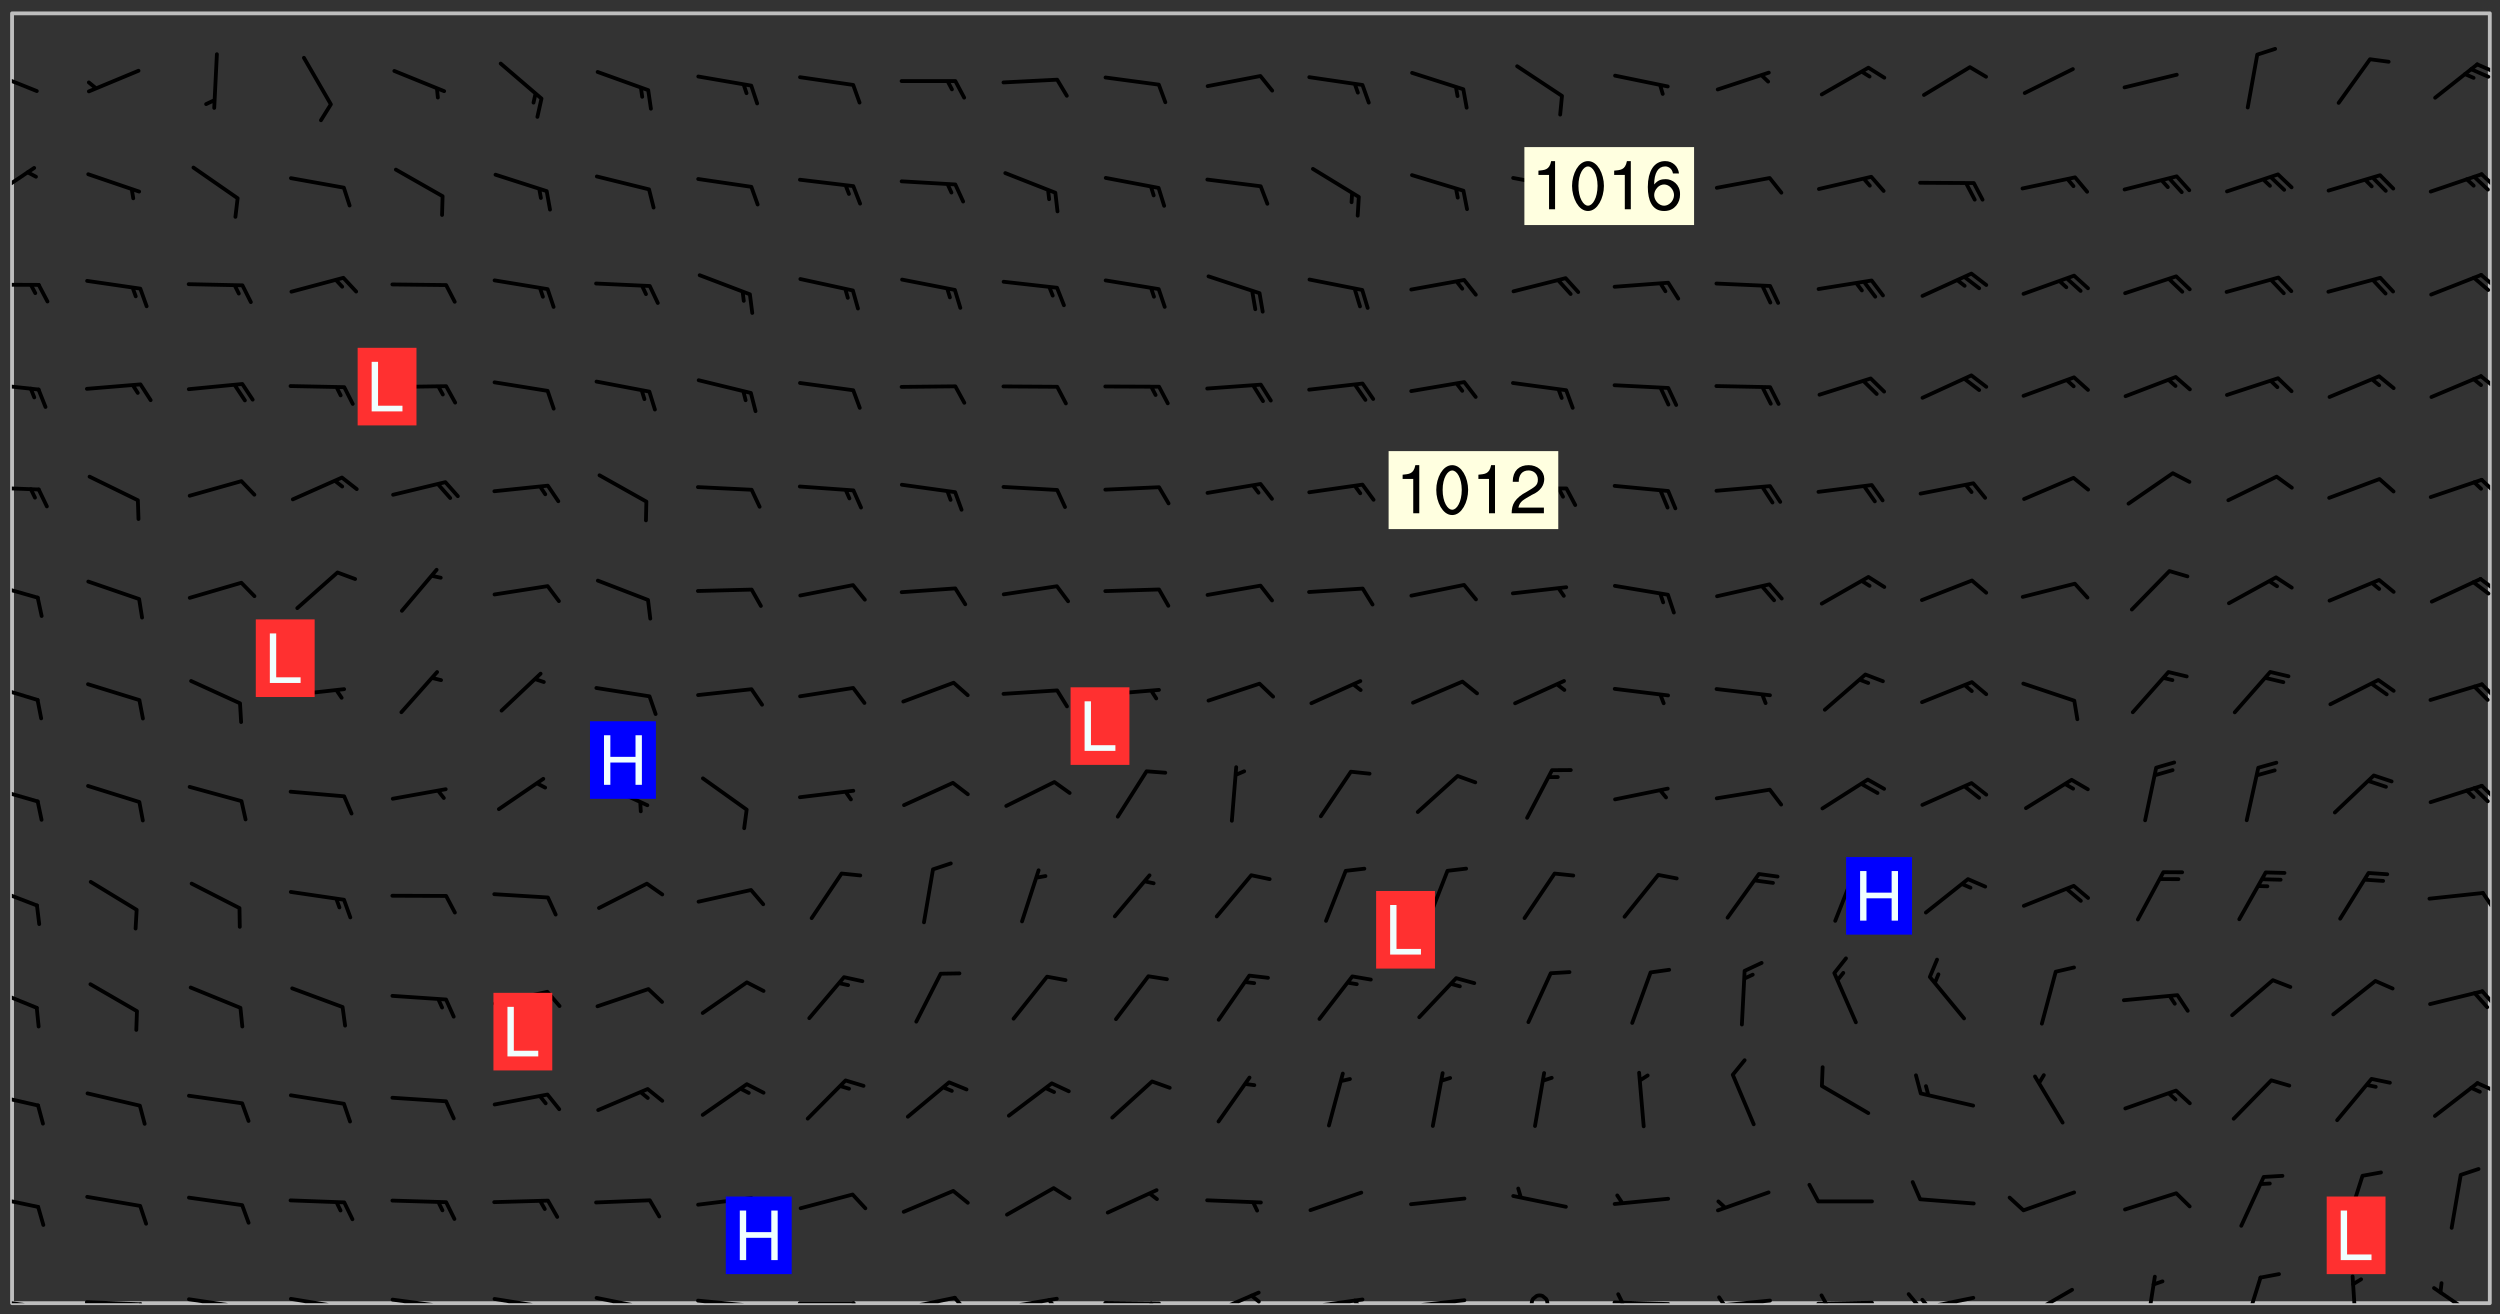 <svg xmlns="http://www.w3.org/2000/svg" role="img" xmlns:xlink="http://www.w3.org/1999/xlink" viewBox="142.45 309.95 326.84 171.84"><rect x="142.45" y="309.95" width="326.84" height="171.84" fill="#333333" stroke="none"/><defs><clipPath id="clip2"><path d="M 144 311.672 L 468 311.672 L 468 480.328 L 144 480.328 Z M 144 311.672"/></clipPath><clipPath id="clip3"><path d="M 144 479 L 148 479 L 148 480.328 L 144 480.328 Z M 144 479"/></clipPath><clipPath id="clip4"><path d="M 147 480 L 149 480 L 149 480.328 L 147 480.328 Z M 147 480"/></clipPath><clipPath id="clip5"><path d="M 153 479 L 162 479 L 162 480.328 L 153 480.328 Z M 153 479"/></clipPath><clipPath id="clip6"><path d="M 160 480 L 163 480 L 163 480.328 L 160 480.328 Z M 160 480"/></clipPath><clipPath id="clip7"><path d="M 166 479 L 175 479 L 175 480.328 L 166 480.328 Z M 166 479"/></clipPath><clipPath id="clip8"><path d="M 173 480 L 176 480 L 176 480.328 L 173 480.328 Z M 173 480"/></clipPath><clipPath id="clip9"><path d="M 180 479 L 188 479 L 188 480.328 L 180 480.328 Z M 180 479"/></clipPath><clipPath id="clip10"><path d="M 187 480 L 189 480 L 189 480.328 L 187 480.328 Z M 187 480"/></clipPath><clipPath id="clip11"><path d="M 193 479 L 201 479 L 201 480.328 L 193 480.328 Z M 193 479"/></clipPath><clipPath id="clip12"><path d="M 200 480 L 202 480 L 202 480.328 L 200 480.328 Z M 200 480"/></clipPath><clipPath id="clip13"><path d="M 206 479 L 215 479 L 215 480.328 L 206 480.328 Z M 206 479"/></clipPath><clipPath id="clip14"><path d="M 213 480 L 216 480 L 216 480.328 L 213 480.328 Z M 213 480"/></clipPath><clipPath id="clip15"><path d="M 220 479 L 228 479 L 228 480.328 L 220 480.328 Z M 220 479"/></clipPath><clipPath id="clip16"><path d="M 227 480 L 229 480 L 229 480.328 L 227 480.328 Z M 227 480"/></clipPath><clipPath id="clip17"><path d="M 233 479 L 241 479 L 241 480.328 L 233 480.328 Z M 233 479"/></clipPath><clipPath id="clip18"><path d="M 240 480 L 242 480 L 242 480.328 L 240 480.328 Z M 240 480"/></clipPath><clipPath id="clip19"><path d="M 246 480 L 255 480 L 255 480.328 L 246 480.328 Z M 246 480"/></clipPath><clipPath id="clip20"><path d="M 253 480 L 256 480 L 256 480.328 L 253 480.328 Z M 253 480"/></clipPath><clipPath id="clip21"><path d="M 260 479 L 268 479 L 268 480.328 L 260 480.328 Z M 260 479"/></clipPath><clipPath id="clip22"><path d="M 267 479 L 270 479 L 270 480.328 L 267 480.328 Z M 267 479"/></clipPath><clipPath id="clip23"><path d="M 273 479 L 281 479 L 281 480.328 L 273 480.328 Z M 273 479"/></clipPath><clipPath id="clip24"><path d="M 279 479 L 281 479 L 281 480.328 L 279 480.328 Z M 279 479"/></clipPath><clipPath id="clip25"><path d="M 286 480 L 295 480 L 295 480.328 L 286 480.328 Z M 286 480"/></clipPath><clipPath id="clip26"><path d="M 292 480 L 294 480 L 294 480.328 L 292 480.328 Z M 292 480"/></clipPath><clipPath id="clip27"><path d="M 300 478 L 308 478 L 308 480.328 L 300 480.328 Z M 300 478"/></clipPath><clipPath id="clip28"><path d="M 305 479 L 308 479 L 308 480.328 L 305 480.328 Z M 305 479"/></clipPath><clipPath id="clip29"><path d="M 313 479 L 321 479 L 321 480.328 L 313 480.328 Z M 313 479"/></clipPath><clipPath id="clip30"><path d="M 319 479 L 321 479 L 321 480.328 L 319 480.328 Z M 319 479"/></clipPath><clipPath id="clip31"><path d="M 326 479 L 335 479 L 335 480.328 L 326 480.328 Z M 326 479"/></clipPath><clipPath id="clip32"><path d="M 342 479 L 345 479 L 345 480.328 L 342 480.328 Z M 342 479"/></clipPath><clipPath id="clip33"><path d="M 353 479 L 361 479 L 361 480.328 L 353 480.328 Z M 353 479"/></clipPath><clipPath id="clip34"><path d="M 353 478 L 355 478 L 355 480.328 L 353 480.328 Z M 353 478"/></clipPath><clipPath id="clip35"><path d="M 366 479 L 375 479 L 375 480.328 L 366 480.328 Z M 366 479"/></clipPath><clipPath id="clip36"><path d="M 366 479 L 369 479 L 369 480.328 L 366 480.328 Z M 366 479"/></clipPath><clipPath id="clip37"><path d="M 379 480 L 388 480 L 388 480.328 L 379 480.328 Z M 379 480"/></clipPath><clipPath id="clip38"><path d="M 380 479 L 382 479 L 382 480.328 L 380 480.328 Z M 380 479"/></clipPath><clipPath id="clip39"><path d="M 393 479 L 401 479 L 401 480.328 L 393 480.328 Z M 393 479"/></clipPath><clipPath id="clip40"><path d="M 391 478 L 394 478 L 394 480.328 L 391 480.328 Z M 391 478"/></clipPath><clipPath id="clip41"><path d="M 393 479 L 395 479 L 395 480.328 L 393 480.328 Z M 393 479"/></clipPath><clipPath id="clip42"><path d="M 407 478 L 414 478 L 414 480.328 L 407 480.328 Z M 407 478"/></clipPath><clipPath id="clip43"><path d="M 404 480 L 408 480 L 408 480.328 L 404 480.328 Z M 404 480"/></clipPath><clipPath id="clip44"><path d="M 422 476 L 425 476 L 425 480.328 L 422 480.328 Z M 422 476"/></clipPath><clipPath id="clip45"><path d="M 435 476 L 439 476 L 439 480.328 L 435 480.328 Z M 435 476"/></clipPath><clipPath id="clip46"><path d="M 449 476 L 451 476 L 451 480.328 L 449 480.328 Z M 449 476"/></clipPath><clipPath id="clip47"><path d="M 460 478 L 467 478 L 467 480.328 L 460 480.328 Z M 460 478"/></clipPath><clipPath id="clip48"><path d="M 144 466 L 148 466 L 148 468 L 144 468 Z M 144 466"/></clipPath><clipPath id="clip49"><path d="M 144 452 L 148 452 L 148 455 L 144 455 Z M 144 452"/></clipPath><clipPath id="clip50"><path d="M 466 451 L 468 451 L 468 453 L 466 453 Z M 466 451"/></clipPath><clipPath id="clip51"><path d="M 144 438 L 148 438 L 148 442 L 144 442 Z M 144 438"/></clipPath><clipPath id="clip52"><path d="M 466 439 L 468 439 L 468 442 L 466 442 Z M 466 439"/></clipPath><clipPath id="clip53"><path d="M 144 425 L 148 425 L 148 429 L 144 429 Z M 144 425"/></clipPath><clipPath id="clip54"><path d="M 466 426 L 468 426 L 468 429 L 466 429 Z M 466 426"/></clipPath><clipPath id="clip55"><path d="M 144 412 L 148 412 L 148 415 L 144 415 Z M 144 412"/></clipPath><clipPath id="clip56"><path d="M 466 412 L 468 412 L 468 415 L 466 415 Z M 466 412"/></clipPath><clipPath id="clip57"><path d="M 144 399 L 148 399 L 148 402 L 144 402 Z M 144 399"/></clipPath><clipPath id="clip58"><path d="M 466 399 L 468 399 L 468 402 L 466 402 Z M 466 399"/></clipPath><clipPath id="clip59"><path d="M 144 385 L 148 385 L 148 389 L 144 389 Z M 144 385"/></clipPath><clipPath id="clip60"><path d="M 466 385 L 468 385 L 468 388 L 466 388 Z M 466 385"/></clipPath><clipPath id="clip61"><path d="M 465 385 L 468 385 L 468 388 L 465 388 Z M 465 385"/></clipPath><clipPath id="clip62"><path d="M 144 373 L 148 373 L 148 375 L 144 375 Z M 144 373"/></clipPath><clipPath id="clip63"><path d="M 466 372 L 468 372 L 468 375 L 466 375 Z M 466 372"/></clipPath><clipPath id="clip64"><path d="M 144 359 L 148 359 L 148 362 L 144 362 Z M 144 359"/></clipPath><clipPath id="clip65"><path d="M 466 358 L 468 358 L 468 361 L 466 361 Z M 466 358"/></clipPath><clipPath id="clip66"><path d="M 144 346 L 148 346 L 148 348 L 144 348 Z M 144 346"/></clipPath><clipPath id="clip67"><path d="M 466 345 L 468 345 L 468 348 L 466 348 Z M 466 345"/></clipPath><clipPath id="clip68"><path d="M 144 331 L 148 331 L 148 337 L 144 337 Z M 144 331"/></clipPath><clipPath id="clip69"><path d="M 466 332 L 468 332 L 468 335 L 466 335 Z M 466 332"/></clipPath><clipPath id="clip70"><path d="M 144 318 L 148 318 L 148 323 L 144 323 Z M 144 318"/></clipPath><clipPath id="clip71"><path d="M 466 318 L 468 318 L 468 320 L 466 320 Z M 466 318"/></clipPath><clipPath id="clip72"><path d="M 465 318 L 468 318 L 468 321 L 465 321 Z M 465 318"/></clipPath><g id="surface97" clip-path="url(#clip1)"><path fill="#fff" fill-opacity="0" fill-rule="evenodd" d="M 0 0 L 1000 0 L 1000 1000 L 0 1000 Z M 0 0"/><path fill="#d3d3d3" fill-opacity="0" fill-rule="evenodd" d="M162.152 355.867L161.918 356.16 161.977 356.395 162.094 356.566 162.27 356.801 162.562 357.148 162.676 357.207 162.793 357.035 162.852 356.801 163.027 356.625 163.492 356.449 164.191 356.449 164.426 356.742 164.715 357.559 164.773 357.734 164.949 357.965 165.301 358.199 166 358.898 166.172 359.074 166.406 359.422 166.641 359.832 166.93 360.414 167.34 360.879 167.57 361.113 167.805 361.289 167.922 361.52 168.098 361.812 168.27 362.977 168.27 363.211 168.328 363.5 168.387 363.617 168.504 363.734 168.852 364.145 168.969 364.316 169.145 364.492 169.32 364.727 169.438 364.898 169.609 365.25 169.668 365.484 169.902 365.891 170.137 365.832 169.961 366.008 169.902 366.938 169.32 366.938 169.086 366.824 168.738 366.938 168.621 367.055 168.562 367.348 168.504 367.523 168.387 367.695 167.922 367.988 167.863 368.223 167.805 368.336 167.805 368.98 167.863 369.152 167.863 369.562 167.922 369.621 167.922 370.027 167.98 370.434 168.098 370.609 168.156 370.668 168.387 371.309 168.328 371.602 168.328 372.301 168.27 372.883 168.27 373.117 168.211 373.348 168.156 373.699 168.156 375.621 168.211 375.738 168.637 375.738 168.27 375.855 168.246 376.207 169.137 377.375 170.879 377.914 172.219 378.273 172.219 378.812 172.309 379.621 172.844 380.336 174.363 380.605 175.254 380.52 175.344 381.684 175.879 381.863 177.039 381.684 179.094 380.699 180.254 380.336 182.133 380.16 183.828 379.98 183.648 380.699 182.133 380.785 180.883 380.875 180.078 381.145 179.004 381.953 179.273 382.672 179.809 383.57 179.629 384.195 179.363 385.004 179.629 386.082 180.254 386.98 181.059 387.16 182.309 386.98 182.043 387.703 182.141 388.207 182.195 388.5 182.195 388.672 182.254 388.965 182.254 389.371 182.43 389.488 182.781 389.605 183.188 389.605 183.48 389.43 183.594 389.312 183.652 389.195 183.77 388.965 183.828 388.789 184.18 388.324 184.41 388.148 184.586 388.09 184.762 388.148 184.82 388.324 184.938 389.312 184.992 389.781 185.051 389.953 185.168 390.188 185.344 390.246 186.16 390.305 186.449 390.305 186.566 390.539 186.625 390.945 186.684 391.297 186.684 392.402 186.801 392.695 186.918 393.043 187.207 393.742 187.383 394.094 187.965 394.848 188.316 395.023 188.488 395.082 188.957 395.316 189.598 395.781 189.945 396.016 190.238 396.191 190.531 396.246 190.762 396.309 191.578 396.656 191.871 396.832 191.984 397.004 192.336 397.355 192.453 397.531 192.977 398.172 192.977 398.461 193.035 398.812 193.035 399.16 193.094 399.512 193.152 399.801 193.27 399.859 193.441 399.918 193.617 399.918 194.199 400.152 194.375 400.27 194.551 400.559 194.727 400.793 194.84 401.027 195.133 401.258 195.25 401.375 195.25 401.785 195.309 401.84 195.598 402.074 195.832 402.191 195.891 402.309 196.008 402.48 196.066 402.598 196.297 402.832 196.355 403.008 196.59 403.066 196.707 403.125 196.59 403.238 196.531 403.355 196.531 403.473 196.414 403.766 196.297 404.055 196.297 404.637 196.473 404.754 196.59 404.812 196.648 404.93 196.766 405.047 196.879 405.105 197.055 405.453 197.113 405.805 197.172 406.211 197.172 406.387 197.113 406.562 196.996 407.262 196.996 407.434 197.113 407.609 197.406 407.902 197.812 407.902 197.988 408.02 198.105 408.191 198.223 408.484 198.223 408.719 197.695 408.719 197.465 408.484 197.23 408.484 197.055 408.543 196.996 409.242 197.055 409.59 197.172 409.766 197.348 410.176 197.465 410.406 197.754 410.875 197.93 410.93 198.453 410.93 198.688 410.988 199.445 411.629 199.504 411.922 199.504 412.156 199.562 412.215 199.793 412.562 199.793 412.914 199.676 413.086 199.676 413.379 199.969 413.668 200.262 413.844 200.434 413.902 200.727 414.078 201.02 414.195 201.602 414.602 201.891 414.836 202.184 415.012 202.402 415.172 202.418 415.184 202.648 415.359 203.289 415.883 203.465 416.117 203.582 416.293 203.758 416.469 203.871 416.641 203.871 417.281 203.988 417.457 204.457 417.574 205.039 417.691 205.273 417.75 205.504 417.863 205.797 417.98 205.91 418.039 206.496 418.391 206.785 418.562 206.961 418.625 207.137 418.68 207.312 418.738 208.012 419.09 208.301 419.266 208.535 419.32 208.824 419.496 209.059 419.613 209.699 420.02 209.992 420.137 210.164 420.195 210.398 420.254 210.809 420.312 211.039 420.371 211.273 420.488 211.332 420.66 210.922 420.836 211.391 420.895 211.449 421.188 211.562 421.422 211.738 421.477 211.973 421.535 212.148 421.594 212.555 421.711 213.195 421.945 213.312 422.117 213.371 422.352 213.371 422.527 213.312 422.645 213.254 423.051 213.488 423.285 213.605 423.344 213.953 423.461 214.594 423.691 214.77 423.809 215.059 423.926 215.234 424.102 215.469 424.566 216.051 425.672 216.227 425.848 216.574 426.023 216.75 426.141 217.102 426.258 218.148 426.781 218.383 426.84 218.848 426.953 219.141 427.012 219.605 427.188 220.363 427.77 220.598 428.004 220.945 428.469 221.121 428.645 221.41 428.879 222.227 429.578 222.52 429.754 222.809 430.043 223.102 430.219 223.395 430.508 224.09 431.148 224.266 431.324 224.559 431.559 224.848 431.793 225.316 432.082 225.957 432.664 226.305 432.898 226.539 433.191 226.887 433.539 227.238 434.004 228.172 434.996 228.52 435.402 228.637 435.578 228.871 435.637 228.984 435.754 229.629 435.93 229.859 436.043 230.094 436.102 230.387 436.277 230.617 436.395 231.551 437.094 231.957 437.5 232.191 437.676 232.598 437.852 232.832 437.969 233.648 438.316 233.996 438.551 234.23 438.668 234.523 438.957 234.754 439.074 235.512 439.426 235.863 439.598 236.094 439.656 236.387 439.773 236.621 439.832 237.492 440.008 238.309 440.008 238.777 440.238 238.949 440.297 239.824 440.996 240.289 441.113 240.582 441.172 240.758 441.23 240.988 441.289 241.457 441.348 241.805 441.406 242.156 441.465 242.562 441.523 242.855 441.523 243.027 441.582 243.027 441.812 243.203 441.988 243.496 441.988 243.844 442.047 244.195 442.105 244.895 442.223 245.535 442.223 246 441.988 246.293 441.812 246.465 441.695 246.875 441.523 247.164 441.348 248.098 440.883 248.566 440.59 249.09 440.297 249.555 440.125 250.02 439.949 251.07 439.484 251.359 439.367 251.77 439.25 252.059 439.133 252.586 438.957 254.102 438.258 254.684 437.91 254.973 437.852 255.266 437.793 255.613 437.676 256.488 437.445 256.84 437.328 256.953 437.328 257.188 437.27 258.062 437.035 258.297 436.977 259.109 436.977 259.461 436.918 260.277 436.801 260.449 436.742 260.801 436.688 261.094 436.629 261.324 436.57 262.141 436.395 262.316 436.336 262.664 436.336 262.898 436.277 263.363 436.16 264.121 435.988 264.355 435.93 264.703 435.93 265.113 435.812 265.402 435.754 266.688 435.695 266.977 435.695 267.387 435.637 267.617 435.578 267.793 435.578 268.668 435.461 269.074 435.461 269.484 435.344 269.832 435.344 270.184 435.23 271.055 435.172 272.805 435.172 273.852 435.461 274.262 435.578 274.551 435.695 274.902 435.812 275.191 435.93 276.242 436.102 276.531 436.16 276.824 436.16 277.117 436.219 277.289 436.277 277.699 436.336 277.871 436.395 277.988 436.453 278.105 436.453 278.223 436.512 278.574 436.57 278.688 436.57 279.098 436.637 281.02 437.031 282.945 437.426 284.465 437.875 286.16 438.594 288.305 439.398 289.91 438.68 291.34 437.875 292.5 436.797 293.75 436.348 296.785 435.629 298.66 435.27 300.805 433.922 303.039 432.668 305.539 431.41 307.234 430.961 309.02 430.781 310.18 430.512 310.805 431.051 312.145 430.781 312.859 429.793 313.844 428.449 314.289 428.27 315.094 427.91 316.969 427.371 318.754 426.922 320.004 426.652 321.164 426.562 322.863 426.473 324.824 426.203 326.074 426.113 326.613 426.113 327.238 426.023 328.129 426.023 330.273 425.844 332.684 425.664 335.273 425.574 336.969 425.754 338.578 425.844 340.008 426.203 341.168 426.922 343.043 427.91 344.203 429.438 344.469 430.152 345.098 430.242 345.453 431.141 345.988 431.68 346.523 433.207 347.598 433.566 348.133 433.566 347.328 434.102 347.418 435.809 348.133 438.504 349.023 439.309 349.918 440.297 350.633 441.555 352.418 442.094 353.938 441.914 354.293 443.258 355.902 442.453 356.883 441.914 357.152 442.184 357.469 441.969 357.688 441.824 358.488 442.273 358.938 441.914 359.293 441.914 359.828 441.645 360.367 440.926 360.902 440.656 361.527 439.668 362.688 440.117 363.527 440.488 364.922 441.105 366.617 440.926 368.223 440.926 370.008 441.016 370.188 439.309 370.723 437.965 371.527 438.234 372.02 439.082 372.422 439.488 372.332 440.027 372.332 440.387 373.047 440.836 373.758 440.566 375.188 440.566 375.547 441.555 375.992 442.812 376.707 444.156 377.957 444.785 379.652 445.414 380.367 445.234 380.547 444.695 381.527 444.605 381.977 444.965 382.062 446.223 381.797 446.852 381.262 447.031 381.262 447.57 381.977 448.555 382.242 449.094 383.227 450.082 384.027 451.16 383.762 451.52 383.672 452.418 383.047 454.75 382.691 456.816 382.602 458.609 382.422 459.328 382.332 459.867 382.332 461.305 381.352 463.188 380.992 464.895 380.457 465.793 379.652 466.961 379.387 467.5 381.441 468.754 381.527 469.113 381.172 469.652 381.082 469.473 381.082 470.281 381.172 471.719 380.727 472.434 379.652 472.527 379.387 473.242 379.922 474.141 380.727 474.859 381.887 475.668 383.227 475.938 383.672 476.297 383.316 476.746 381.527 476.656 380.277 476.207 379.562 475.488 378.938 475.398 378.762 478.988 378.574 480.297 467.934 480.297 467.934 311.703 412.664 311.703 412.664 360.785 413.426 360.91 416.715 361.453 418.738 364.289 418.738 367.043 421.09 367.375 423.438 367.707 427.488 367.707 426.109 371.867 424.086 372.574 422.062 373.277 421.52 373.621 418.926 375.238 418.738 375.355 416.715 373.277 415.984 370.535 413.312 368.457 411.938 364.957 411.871 364.875 409.914 362.203 412.664 360.785 412.664 311.703 294.422 311.703 294.422 403.117 294.539 403.148 294.672 403.16 294.746 403.234 294.852 403.281 294.941 403.34 295.027 403.398 295.117 403.457 295.414 403.754 295.473 403.844 295.504 403.961 295.531 404.078 295.547 404.215 295.516 404.332 295.457 404.422 295.398 404.508 295.355 404.613 295.309 404.715 295.281 404.836 295.281 404.98 295.457 405.25 295.605 405.398 295.68 405.484 295.754 405.559 295.797 405.664 295.859 405.754 295.918 405.84 295.961 405.945 296.02 406.035 296.066 406.137 296.109 406.242 296.168 406.328 296.285 406.508 296.359 406.582 296.422 406.668 296.48 406.758 296.523 406.863 296.582 406.953 296.641 407.039 296.703 407.129 296.762 407.219 296.805 407.32 296.922 407.5 296.996 407.574 297.055 407.66 297.129 407.734 297.219 407.793 297.324 407.84 297.473 407.84 297.605 407.824 297.738 407.84 297.84 407.793 297.914 407.719 297.961 407.617 297.945 407.484 297.945 407.336 297.898 407.23 297.871 407.113 297.824 407.012 297.797 406.891 297.754 406.789 297.691 406.699 297.648 406.598 297.605 406.492 297.574 406.375 297.559 406.242 297.547 406.105 297.633 406.047 297.691 405.961 297.812 405.93 297.855 406.035 297.871 406.168 297.871 406.285 297.93 406.387 297.988 406.477 298.078 406.535 298.227 406.684 298.285 406.773 298.328 406.879 298.316 406.98 298.402 407.039 298.508 407.086 298.594 407.145 298.684 407.203 298.758 407.277 298.641 407.305 298.535 407.352 298.449 407.41 298.375 407.484 298.316 407.574 298.254 407.66 298.227 407.781 298.18 407.883 298.137 407.988 298.105 408.105 298.094 408.238 298.078 408.371 298.078 408.52 298.105 408.637 298.152 408.742 298.195 408.844 298.254 408.934 298.328 409.008 298.418 409.066 298.492 409.141 298.582 409.199 298.641 409.289 298.684 409.395 298.73 409.496 298.848 409.527 298.98 409.543 299.129 409.543 299.246 409.512 299.352 409.555 299.395 409.66 299.441 409.762 299.469 409.883 299.5 410 299.527 410.117 299.559 410.238 299.586 410.355 299.691 410.398 299.793 410.445 299.926 410.43 300.074 410.578 300.137 410.664 300.211 410.738 300.281 410.812 300.371 410.875 300.477 410.918 300.578 410.961 300.695 410.992 300.832 411.008 300.949 410.977 301.023 410.902 301.051 410.785 301.039 410.652 301.008 410.531 300.98 410.414 301.023 410.309 301.141 410.309 301.23 410.371 301.348 410.398 301.496 410.398 301.629 410.414 301.777 410.414 301.91 410.43 302.043 410.414 302.191 410.414 302.324 410.398 302.457 410.387 302.594 410.398 302.711 410.371 302.844 410.355 303.035 410.297 302.977 410.473 302.961 410.605 302.934 410.727 302.918 410.859 302.859 410.945 302.727 410.961 302.621 411.008 302.516 411.051 302.398 411.082 302.281 411.109 302.016 411.141 301.867 411.141 301.734 411.156 301.66 411.23 301.719 411.316 301.867 411.465 301.984 411.645 302.059 411.715 302.148 411.777 302.238 411.836 302.324 411.895 302.414 411.953 302.516 411.996 302.621 412.059 302.727 412.102 302.812 412.16 302.918 412.207 303.02 412.25 303.199 412.367 303.258 412.457 303.215 412.559 303.168 412.664 303.184 412.797 303.406 413.02 303.465 413.109 303.508 413.211 303.539 413.332 303.582 413.434 303.598 413.566 303.629 413.684 303.641 413.82 303.672 413.938 303.82 414.086 303.922 414.129 304.027 414.172 304.145 414.203 304.277 414.219 304.414 414.234 304.531 414.234 304.648 414.203 304.738 414.145 304.781 414.039 304.828 413.938 304.871 413.832 304.902 413.715 304.914 413.582 304.914 413.434 304.902 413.301 304.887 413.168 304.855 413.051 304.812 412.945 304.766 412.84 304.723 412.738 304.68 412.633 304.664 412.5 304.68 412.367 304.707 412.25 304.738 412.133 304.766 412.012 304.812 411.91 304.902 411.852 304.988 411.789 305.062 411.715 305.152 411.656 305.375 411.434 305.434 411.348 305.508 411.273 305.625 411.094 305.684 411.008 305.684 410.859 305.609 410.785 305.508 410.738 305.402 410.695 305.301 410.652 305.242 410.562 305.195 410.457 305.168 410.34 305.258 410.281 305.375 410.25 305.477 410.207 305.656 410.09 305.805 409.941 305.816 409.809 305.805 409.703 305.715 409.645 305.582 409.66 305.434 409.66 305.301 409.676 305.168 409.66 305.047 409.629 304.961 409.57 304.887 409.496 304.828 409.406 304.766 409.32 304.648 409.141 304.59 409.055 304.621 408.934 304.707 408.875 304.828 408.844 304.887 408.758 304.887 408.637 304.855 408.52 304.797 408.43 304.738 408.344 304.691 408.238 304.664 408.121 304.648 407.988 304.707 407.898 304.781 407.824 304.871 407.766 304.988 407.586 305.062 407.512 305.121 407.426 305.27 407.277 305.391 407.246 305.523 407.23 305.656 407.246 305.73 407.32 305.773 407.426 305.789 407.559 305.758 407.676 305.641 407.707 305.508 407.719 305.359 407.867 305.316 407.973 305.27 408.074 305.242 408.195 305.211 408.312 305.211 408.461 305.242 408.578 305.285 408.684 305.344 408.773 305.418 408.844 305.492 408.918 305.609 408.949 305.73 408.977 305.848 408.949 305.98 408.934 306.098 408.934 306.188 408.992 306.262 409.066 306.309 409.172 306.367 409.258 306.469 409.305 306.602 409.32 306.707 409.363 306.793 409.422 306.781 409.527 306.707 409.602 306.527 409.719 306.469 409.809 306.379 409.867 306.309 409.941 306.234 410.016 306.172 410.105 306.145 410.223 306.129 410.355 306.145 410.488 306.129 410.621 306.129 410.77 306.145 410.902 306.172 411.02 306.203 411.141 306.277 411.215 306.367 411.273 306.453 411.332 306.543 411.391 306.66 411.422 306.66 411.508 306.559 411.555 306.469 411.613 306.203 411.645 306.086 411.672 305.938 411.672 305.832 411.715 305.73 411.762 305.672 411.852 305.609 412.086 305.598 412.219 305.566 412.34 305.551 412.473 305.551 412.766 305.539 412.898 305.551 413.035 305.566 413.168 305.699 413.184 305.832 413.195 305.953 413.227 306.039 413.285 306.113 413.359 306.16 413.465 306.203 413.566 306.219 413.699 306.219 414.145 306.203 414.277 306.203 414.723 306.234 414.988 306.262 415.105 306.277 415.238 306.309 415.355 306.395 415.566 306.426 415.832 306.426 415.98 306.395 416.098 306.367 416.215 306.336 416.336 306.309 416.453 306.277 416.57 306.246 416.691 306.234 416.824 306.219 416.957 306.309 417.016 306.426 416.984 306.527 417 306.574 417.105 306.543 417.371 306.543 417.812 306.5 417.918 306.453 418.023 306.41 418.125 306.367 418.23 306.309 418.316 306.277 418.438 306.234 418.555 306.203 418.672 306.188 418.805 306.203 418.938 306.262 419.027 306.367 419.074 306.453 419.133 306.512 419.219 306.5 419.355 306.469 419.473 306.426 419.574 306.426 420.02 306.41 420.152 306.41 420.301 306.379 420.418 306.336 420.523 306.309 420.641 306.262 420.746 306.219 420.848 306.188 420.969 306.16 421.086 306.129 421.219 306.098 421.336 306.07 421.453 306.027 421.559 305.996 421.676 305.965 421.797 305.953 421.93 305.938 422.062 305.938 422.359 305.965 422.477 305.965 422.625 306.012 423.023 306.039 423.141 306.098 423.23 306.219 423.262 306.367 423.262 306.5 423.246 306.559 423.336 306.559 423.453 306.5 423.543 306.41 423.602 306.309 423.645 306.203 423.691 306.113 423.75 306.027 423.809 305.891 423.824 305.773 423.793 305.641 423.777 305.539 423.824 305.477 423.91 305.465 424.047 305.449 424.18 305.418 424.297 305.391 424.414 305.375 424.547 305.344 424.668 305.344 424.965 305.359 425.098 305.391 425.215 305.391 425.363 305.402 425.496 305.402 425.645 305.375 425.762 305.328 425.863 305.301 425.984 305.27 426.102 305.211 426.191 305.137 426.266 305.035 426.309 304.93 426.355 304.812 426.383 304.691 426.414 304.59 426.367 304.648 426.281 304.754 426.234 304.781 426.117 304.812 426 304.84 425.879 304.871 425.762 304.871 425.613 304.887 425.48 304.855 425.363 304.812 425.258 304.707 425.273 304.633 425.348 304.531 425.391 304.441 425.453 304.367 425.527 304.324 425.629 304.309 425.762 304.277 425.879 304.25 426 304.219 426.117 304.191 426.234 304.16 426.355 304.133 426.473 304.102 426.59 304.059 426.695 303.969 426.754 303.879 426.754 303.762 426.723 303.73 426.637 303.746 426.5 303.715 426.383 303.715 426.234 303.703 426.102 303.703 425.953 303.641 425.719 303.613 425.598 303.57 425.496 303.523 425.391 303.465 425.305 303.406 425.215 303.363 425.109 303.301 425.023 303.152 424.875 303.082 424.801 302.977 424.754 302.871 424.711 302.77 424.668 302.473 424.371 302.383 424.297 302.297 424.238 302.191 424.195 302.102 424.133 302.016 424.074 301.91 424.031 301.82 423.973 301.734 423.91 301.66 423.84 301.555 423.793 301.469 423.734 301.363 423.691 301.273 423.629 301.172 423.586 301.066 423.543 300.98 423.484 300.875 423.438 300.77 423.395 300.668 423.348 300.578 423.289 300.477 423.246 300.371 423.203 300.281 423.141 300.164 423.113 300.031 423.098 299.898 423.113 299.75 423.113 299.617 423.129 299.5 423.098 299.41 423.039 299.336 422.965 299.246 422.906 299.145 422.859 298.996 422.859 298.875 422.832 298.773 422.789 298.699 422.715 298.582 422.535 298.492 422.477 298.391 422.434 298.301 422.371 298.195 422.328 298.105 422.27 298.02 422.211 297.914 422.164 297.855 422.078 297.797 421.988 297.754 421.883 297.707 421.781 297.633 421.707 297.547 421.648 297.473 421.574 297.383 421.516 297.16 421.293 297.117 421.188 297.086 420.922 297.191 420.879 297.336 420.879 297.441 420.922 297.516 420.996 297.605 421.055 297.691 421.113 297.797 421.16 297.887 421.219 298.035 421.367 298.105 421.441 298.254 421.59 298.316 421.676 298.391 421.75 298.477 421.809 298.551 421.883 298.641 421.945 298.73 422.004 298.816 422.062 299.086 422.238 299.188 422.285 299.293 422.328 299.395 422.371 299.441 422.297 299.5 422.211 299.574 422.137 299.645 422.062 299.75 422.105 299.824 422.18 299.883 422.27 299.926 422.371 299.973 422.477 300.016 422.582 300.137 422.609 300.254 422.582 300.328 422.492 300.371 422.387 300.43 422.297 300.504 422.223 300.609 422.18 300.727 422.152 300.859 422.164 300.949 422.223 301.098 422.371 301.156 422.461 301.199 422.566 301.246 422.668 301.289 422.773 301.332 422.875 301.438 422.922 301.543 422.965 301.676 422.98 301.762 422.922 301.82 422.832 301.895 422.758 302 422.715 302.117 422.742 302.223 422.789 302.324 422.832 302.43 422.875 302.531 422.922 302.711 423.039 302.711 423.156 302.695 423.289 302.711 423.422 302.727 423.559 302.785 423.645 302.887 423.691 303.008 423.719 303.125 423.75 303.273 423.75 303.391 423.719 303.449 423.629 303.629 423.512 303.688 423.422 303.762 423.348 303.82 423.262 303.938 423.082 304.117 422.965 304.234 422.996 304.324 423.055 304.367 423.129 304.352 423.262 304.352 423.379 304.441 423.438 304.59 423.438 304.723 423.422 304.855 423.41 305.121 423.379 305.227 423.336 305.344 423.305 305.465 423.277 305.539 423.203 305.609 423.129 305.672 423.039 305.656 422.934 305.609 422.832 305.508 422.789 305.402 422.773 305.285 422.801 305.02 422.832 304.871 422.832 304.797 422.758 304.707 422.699 304.59 422.668 304.473 422.641 304.34 422.625 304.191 422.625 304.059 422.641 303.762 422.641 303.656 422.594 303.508 422.445 303.465 422.344 303.406 422.254 303.629 422.031 303.715 421.973 303.82 421.93 303.938 421.898 304.07 421.883 304.203 421.898 304.34 421.914 304.441 421.957 304.574 421.945 304.664 421.883 304.766 421.84 304.828 421.75 304.781 421.648 304.691 421.59 304.574 421.559 304.473 421.516 304.414 421.426 304.352 421.336 304.352 421.219 304.367 421.086 304.473 421.039 304.547 420.969 304.547 420.848 304.457 420.789 304.426 420.672 304.516 420.613 304.59 420.539 304.633 420.434 304.691 420.344 304.738 420.242 304.754 420.109 304.754 419.961 304.707 419.855 304.664 419.754 304.574 419.695 304.441 419.68 304.34 419.637 304.203 419.621 304.086 419.59 303.641 419.59 303.508 419.574 303.375 419.562 303.242 419.547 303.125 419.516 302.977 419.516 302.844 419.5 302.711 419.488 302.445 419.457 302.324 419.414 302.238 419.355 302.164 419.281 302.164 419.133 302.176 419 302.281 418.953 302.383 418.91 302.516 418.895 302.668 418.895 302.801 418.879 303.094 418.879 303.215 418.91 303.316 418.953 303.406 419.012 303.641 419.074 303.762 419.027 303.852 418.969 303.953 418.926 304.086 418.91 304.191 418.953 304.293 419 304.426 419.012 304.547 418.984 304.691 418.984 304.812 418.953 304.93 418.926 305.035 418.879 305.109 418.805 305.195 418.746 305.344 418.598 305.402 418.512 305.449 418.406 305.477 418.289 305.492 418.184 305.391 418.141 305.301 418.082 305.184 418.051 305.078 418.008 304.988 417.945 304.914 417.859 304.84 417.785 304.738 417.742 304.633 417.695 304.531 417.652 304.473 417.562 304.426 417.461 304.34 417.25 304.277 417.164 304.219 417.074 304.145 417 304.059 416.941 303.789 416.941 303.672 416.973 303.582 417.031 303.48 417.074 303.348 417.09 303.242 417.074 303.215 416.957 303.152 416.867 303.035 416.836 302.934 416.793 302.785 416.645 302.754 416.527 302.738 416.422 302.812 416.348 302.992 416.23 303.109 416.203 303.227 416.172 303.363 416.188 303.465 416.23 303.57 416.273 303.672 416.32 303.777 416.363 303.895 416.395 304.027 416.41 304.145 416.438 304.277 416.453 304.383 416.438 304.473 416.379 304.398 416.305 304.293 416.262 304.219 416.188 304.145 416.098 303.996 415.949 303.91 415.891 303.82 415.832 303.746 415.758 303.656 415.699 303.555 415.652 303.434 415.625 303.332 415.578 303.227 415.535 303.109 415.504 303.008 415.461 302.887 415.43 302.738 415.43 302.621 415.461 302.516 415.504 302.43 415.566 302.25 415.684 302.164 415.742 302.074 415.801 301.969 415.848 301.883 415.906 301.777 415.949 301.676 415.992 301.57 416.039 301.496 416.113 301.438 416.203 301.379 416.289 301.332 416.395 301.273 416.48 301.199 416.555 301.066 416.543 300.949 416.512 300.832 416.512 300.758 416.586 300.668 416.645 300.594 416.719 300.504 416.777 300.418 416.836 300.312 416.883 300.211 416.926 300.074 416.941 299.973 416.898 299.824 416.75 299.719 416.703 299.633 416.703 299.527 416.75 299.426 416.793 299.305 416.824 299.188 416.793 299.113 416.719 299.113 416.602 299.145 416.48 299.219 416.41 299.277 416.32 299.352 416.246 299.469 416.215 299.574 416.172 299.867 416.172 300 416.156 300.137 416.141 300.238 416.098 300.328 416.039 300.43 415.992 300.52 415.934 300.652 415.922 300.742 415.98 300.875 415.992 300.965 415.934 301.051 415.875 301.156 415.832 301.246 415.773 301.332 415.711 301.422 415.652 301.57 415.504 301.629 415.418 301.688 415.328 301.793 415.285 301.926 415.27 302.043 415.297 302.164 415.328 302.223 415.27 302.281 415.18 302.312 414.914 302.34 414.797 302.445 414.809 302.578 414.824 302.68 414.781 302.77 414.723 302.828 414.633 302.902 414.559 302.961 414.469 303.008 414.367 303.02 414.234 303.008 414.102 302.961 413.996 302.812 413.848 302.754 413.758 302.695 413.672 302.652 413.566 302.652 413.121 302.668 412.988 302.668 412.84 302.68 412.707 302.621 412.648 302.531 412.707 302.43 412.664 302.25 412.547 302.164 412.488 302.102 412.398 302.043 412.309 301.969 412.234 301.883 412.176 301.762 412.207 301.66 412.219 301.555 412.266 301.469 412.324 301.363 412.367 301.215 412.516 301.125 412.574 301.039 412.633 300.949 412.695 300.844 412.738 300.711 412.754 300.711 412.633 300.816 412.59 300.934 412.559 301.008 412.488 301.051 412.383 301.051 412.234 301.023 412.117 300.875 411.969 300.742 411.953 300.594 411.953 300.477 411.984 300.371 412.027 300.27 412.07 300.18 412.133 300.062 412.16 299.988 412.086 300 411.953 299.957 411.852 299.914 411.746 299.824 411.688 299.707 411.715 299.586 411.746 299.469 411.777 299.367 411.82 299.246 411.852 299.145 411.895 299.039 411.938 298.949 411.996 298.848 412.012 298.848 411.895 298.863 411.762 298.805 411.672 298.73 411.715 298.582 411.863 298.523 411.953 298.449 412.027 298.402 412.133 298.359 412.234 298.285 412.309 298.227 412.398 298.152 412.473 298.094 412.559 298.02 412.633 297.93 412.695 297.855 412.766 297.781 412.84 297.68 412.855 297.547 412.871 297.441 412.828 297.441 412.707 297.59 412.559 297.633 412.457 297.691 412.367 297.738 412.266 297.781 412.16 297.84 412.07 297.871 411.953 297.914 411.852 297.945 411.73 297.973 411.613 298.02 411.508 298.062 411.406 298.105 411.301 298.18 411.23 298.27 411.168 298.359 411.109 298.461 411.066 298.758 411.066 299.023 411.035 299.129 410.992 299.055 410.918 298.938 410.887 298.832 410.844 298.742 410.785 298.641 410.738 298.551 410.68 298.449 410.637 298.344 410.594 298.254 410.531 298.168 410.473 298.062 410.43 297.961 410.387 297.84 410.355 297.723 410.324 297.621 410.281 297.5 410.25 297.398 410.207 297.309 410.148 297.266 410.043 297.25 409.91 297.352 409.867 297.484 409.852 297.621 409.867 297.754 409.852 297.855 409.809 297.914 409.719 297.93 409.613 297.84 409.555 297.766 409.48 297.664 409.438 297.574 409.379 297.426 409.23 297.383 409.125 297.367 408.992 297.367 408.699 297.309 408.609 297.219 408.551 297.145 408.477 297.102 408.371 297.07 408.254 297.012 408.164 296.938 408.09 296.82 408.062 296.746 407.988 296.656 407.93 296.566 407.867 296.48 407.809 296.406 407.734 296.348 407.648 296.301 407.543 296.215 407.484 296.066 407.336 295.871 407.277 295.738 407.293 295.637 407.336 295.562 407.41 295.516 407.512 295.473 407.617 295.414 407.707 295.355 407.793 295.059 408.09 294.969 408.148 294.883 408.148 294.82 408.062 294.777 407.957 294.809 407.84 294.867 407.75 294.895 407.633 294.883 407.5 294.793 407.438 294.688 407.484 294.57 407.512 294.453 407.543 294.184 407.719 294.082 407.766 293.965 407.793 293.859 407.84 293.77 407.898 293.668 407.941 293.609 407.855 293.562 407.75 293.578 407.617 293.625 407.512 293.695 407.438 293.77 407.367 293.828 407.277 293.828 407.129 293.785 407.023 293.547 407.023 293.445 407.07 293.414 407.188 293.387 407.305 293.355 407.426 293.281 407.469 293.148 407.484 293.074 407.438 293.031 407.336 292.988 407.23 292.941 407.129 292.898 407.023 292.777 407.055 292.676 407.098 292.543 407.113 292.426 407.145 292.32 407.188 292.23 407.246 292.129 407.293 292.008 407.32 291.875 407.336 291.773 407.293 291.715 407.203 291.668 407.098 291.625 406.996 291.582 406.891 291.582 406.773 291.641 406.684 291.727 406.625 291.906 406.508 292.008 406.461 292.113 406.418 292.219 406.359 292.32 406.316 292.41 406.254 292.512 406.211 292.617 406.152 292.719 406.105 292.809 406.047 292.914 406.004 293.016 405.961 293.105 405.898 293.207 405.855 293.344 405.84 293.461 405.871 293.562 405.914 293.684 405.945 293.785 405.988 293.891 406.035 293.992 406.078 294.098 406.121 294.199 406.168 294.305 406.211 294.406 406.254 294.512 406.301 294.598 406.359 294.703 406.402 294.82 406.434 294.926 406.477 295.027 406.523 295.117 406.582 295.223 406.625 295.324 406.668 295.43 406.715 295.547 406.742 295.648 406.789 295.77 406.816 295.918 406.816 296.004 406.758 296.02 406.656 296.078 406.566 296.051 406.449 295.977 406.375 295.859 406.195 295.785 406.121 295.695 406.047 295.516 405.93 295.43 405.871 295.324 405.828 295.223 405.781 294.953 405.605 294.895 405.516 294.82 405.441 294.762 405.352 294.719 405.25 294.688 405.133 294.672 404.996 294.672 404.434 294.66 404.301 294.645 404.168 294.613 404.051 294.598 403.918 294.586 403.785 294.555 403.664 294.332 403.441 294.273 403.355 294.258 403.25 294.289 403.133 294.422 403.117 294.422 311.703 172.992 311.703 172.992 313.156 172.934 313.391 172.582 314.441 172.41 314.965 172.293 315.312 172.117 315.723 172 315.895 171.766 316.188 171.535 316.246 171.184 316.246 171.066 316.305 170.836 316.711 170.836 317.004 170.953 317.18 171.184 317.41 171.301 317.645 171.941 318.402 172.234 318.867 172.41 319.102 172.641 319.453 172.875 319.801 173.516 320.617 173.691 321.082 173.863 321.492 173.98 322.188 174.156 322.656 174.273 324.055 174.332 324.52 174.332 325.395 174.449 326.441 174.449 331.223 174.391 331.688 174.039 332.969 173.863 333.492 173.75 333.902 173.398 334.832 172.934 336 172.699 336.582 172.582 336.758 172.41 337.105 172.234 337.512 171.883 338.328 171.824 338.621 171.711 338.914 171.594 339.203 171.535 339.379 171.418 340.254 171.359 340.66 171.301 340.777 171.242 340.953 171.184 341.125 170.953 341.652 170.836 341.824 170.836 342.059 170.719 342.293 170.66 342.465 170.484 343.051 170.484 343.34 170.426 343.516 170.426 343.809 170.367 343.922 170.309 344.449 170.309 344.621 170.254 344.855 170.254 347.477 170.078 348.293 169.961 348.469 169.785 348.703 169.668 348.875 169.555 349.109 168.969 350.043 168.738 350.332 168.445 350.797 168.27 351.031 167.98 351.383 167.629 352.082 167.516 352.312 167.34 352.723 167.164 352.953 166.758 353.48 165.941 354.18 165.648 354.352 165.359 354.586 165.184 354.703 165.008 354.879 164.484 355.285 163.957 355.461 163.785 355.637 163.551 355.691 162.91 355.867 162.152 355.867M174.363 386.891L173.289 387.34 173.648 388.234 174.898 387.52 175.344 386.98 174.363 386.891"/><path fill="#d3d3d3" fill-opacity="0" fill-rule="evenodd" d="M201.508 416.598L200.613 416.598 201.062 417.227 202.043 417.586 202.848 417.496 203.293 416.508 203.117 416.598 202.402 416.242 201.508 416.598M356.129 475.668L356.07 475.145 356.07 474.852 356.184 474.559 356.242 474.328 356.711 473.859 356.824 473.859 356.941 473.746 357.059 473.688 357.234 473.688 357.469 473.629 357.816 473.629 358.051 473.688 358.168 473.746 358.398 473.918 358.457 474.094 358.574 474.676 358.574 474.969 358.457 475.145 358.285 475.434 358.109 475.609 357.582 476.133 357.352 476.367 357.234 476.426 357.059 476.426 356.941 476.367 356.535 476.074 356.359 475.957 356.242 475.898 356.184 475.785 356.129 475.668M362.77 464.711L362.711 464.539 362.711 463.43 362.77 463.258 362.945 463.199 363.117 463.141 363.293 463.141 363.527 463.082 363.645 463.141 363.703 463.84 363.645 464.012 363.527 464.188 363.41 464.246 363.176 464.77 363.062 464.828 362.828 464.828 362.77 464.711M372.383 450.32L372.266 450.145 372.266 449.445 372.559 448.57 372.676 448.398 372.852 448.047 372.965 447.816 373.082 447.523 373.434 446.766 373.551 446.535 373.723 446.301 373.898 446.301 374.016 446.242 374.656 446.242 374.773 446.301 375.008 446.535 375.18 446.648 375.531 446.941 375.648 447.059 375.762 447.234 375.762 447.348 375.879 447.406 375.996 447.523 375.996 448.223 375.938 448.398 375.938 448.629 375.879 448.805 375.531 449.855 375.414 450.086 375.297 450.32 375.18 450.379 374.949 450.613 374.309 450.902 373.434 450.902 373.023 450.785 372.383 450.32"/><path fill="none" stroke="#bebebe" stroke-linecap="round" stroke-linejoin="round" stroke-miterlimit="10" stroke-width=".5" d="M 431.957 354.305 L 108.027 354.305 L 108.027 185.68 L 431.957 185.68 L 431.957 354.305" transform="matrix(1 0 0 -1 36 666)"/><g clip-path="url(#clip2)"><path fill="#fff" fill-opacity="0" fill-rule="evenodd" d="M 144 311.672 L 144 480.328 L 468 480.328 L 468 311.672 L 144 311.672"/></g><g clip-path="url(#clip3)"><path fill="none" stroke="#000" stroke-linecap="round" stroke-linejoin="round" stroke-miterlimit="10" stroke-width=".5" d="M 111.477 185.168 L 104.523 186.172" transform="matrix(1 0 0 -1 36 666)"/></g><g clip-path="url(#clip4)"><path fill="none" stroke="#000" stroke-linecap="round" stroke-linejoin="round" stroke-miterlimit="10" stroke-width=".5" d="M 111.477 185.168 L 112.309 182.859" transform="matrix(1 0 0 -1 36 666)"/></g><g clip-path="url(#clip5)"><path fill="none" stroke="#000" stroke-linecap="round" stroke-linejoin="round" stroke-miterlimit="10" stroke-width=".5" d="M 124.824 185.531 L 117.805 185.812" transform="matrix(1 0 0 -1 36 666)"/></g><g clip-path="url(#clip6)"><path fill="none" stroke="#000" stroke-linecap="round" stroke-linejoin="round" stroke-miterlimit="10" stroke-width=".5" d="M 124.824 185.531 L 125.891 183.32" transform="matrix(1 0 0 -1 36 666)"/></g><g clip-path="url(#clip7)"><path fill="none" stroke="#000" stroke-linecap="round" stroke-linejoin="round" stroke-miterlimit="10" stroke-width=".5" d="M 138.105 185.152 L 131.156 186.191" transform="matrix(1 0 0 -1 36 666)"/></g><g clip-path="url(#clip8)"><path fill="none" stroke="#000" stroke-linecap="round" stroke-linejoin="round" stroke-miterlimit="10" stroke-width=".5" d="M 138.105 185.152 L 138.922 182.836" transform="matrix(1 0 0 -1 36 666)"/></g><g clip-path="url(#clip9)"><path fill="none" stroke="#000" stroke-linecap="round" stroke-linejoin="round" stroke-miterlimit="10" stroke-width=".5" d="M 151.41 185.098 L 144.48 186.242" transform="matrix(1 0 0 -1 36 666)"/></g><g clip-path="url(#clip10)"><path fill="none" stroke="#000" stroke-linecap="round" stroke-linejoin="round" stroke-miterlimit="10" stroke-width=".5" d="M 151.41 185.098 L 152.195 182.773" transform="matrix(1 0 0 -1 36 666)"/></g><g clip-path="url(#clip11)"><path fill="none" stroke="#000" stroke-linecap="round" stroke-linejoin="round" stroke-miterlimit="10" stroke-width=".5" d="M 164.742 185.203 L 157.777 186.141" transform="matrix(1 0 0 -1 36 666)"/></g><g clip-path="url(#clip12)"><path fill="none" stroke="#000" stroke-linecap="round" stroke-linejoin="round" stroke-miterlimit="10" stroke-width=".5" d="M 164.742 185.203 L 165.594 182.902" transform="matrix(1 0 0 -1 36 666)"/></g><g clip-path="url(#clip13)"><path fill="none" stroke="#000" stroke-linecap="round" stroke-linejoin="round" stroke-miterlimit="10" stroke-width=".5" d="M 178.043 185.113 L 171.105 186.23" transform="matrix(1 0 0 -1 36 666)"/></g><g clip-path="url(#clip14)"><path fill="none" stroke="#000" stroke-linecap="round" stroke-linejoin="round" stroke-miterlimit="10" stroke-width=".5" d="M 178.043 185.113 L 178.836 182.793" transform="matrix(1 0 0 -1 36 666)"/></g><g clip-path="url(#clip15)"><path fill="none" stroke="#000" stroke-linecap="round" stroke-linejoin="round" stroke-miterlimit="10" stroke-width=".5" d="M 191.336 184.977 L 184.445 186.367" transform="matrix(1 0 0 -1 36 666)"/></g><g clip-path="url(#clip16)"><path fill="none" stroke="#000" stroke-linecap="round" stroke-linejoin="round" stroke-miterlimit="10" stroke-width=".5" d="M 191.336 184.977 L 192.035 182.625" transform="matrix(1 0 0 -1 36 666)"/></g><g clip-path="url(#clip17)"><path fill="none" stroke="#000" stroke-linecap="round" stroke-linejoin="round" stroke-miterlimit="10" stroke-width=".5" d="M 204.703 185.332 L 197.707 186.012" transform="matrix(1 0 0 -1 36 666)"/></g><g clip-path="url(#clip18)"><path fill="none" stroke="#000" stroke-linecap="round" stroke-linejoin="round" stroke-miterlimit="10" stroke-width=".5" d="M 204.703 185.332 L 205.641 183.062" transform="matrix(1 0 0 -1 36 666)"/></g><g clip-path="url(#clip19)"><path fill="none" stroke="#000" stroke-linecap="round" stroke-linejoin="round" stroke-miterlimit="10" stroke-width=".5" d="M 218.035 185.672 L 211.008 185.672" transform="matrix(1 0 0 -1 36 666)"/></g><g clip-path="url(#clip20)"><path fill="none" stroke="#000" stroke-linecap="round" stroke-linejoin="round" stroke-miterlimit="10" stroke-width=".5" d="M 218.035 185.672 L 219.188 183.504" transform="matrix(1 0 0 -1 36 666)"/></g><g clip-path="url(#clip21)"><path fill="none" stroke="#000" stroke-linecap="round" stroke-linejoin="round" stroke-miterlimit="10" stroke-width=".5" d="M 231.277 186.383 L 224.395 184.957" transform="matrix(1 0 0 -1 36 666)"/></g><g clip-path="url(#clip22)"><path fill="none" stroke="#000" stroke-linecap="round" stroke-linejoin="round" stroke-miterlimit="10" stroke-width=".5" d="M 231.277 186.383 L 232.844 184.496" transform="matrix(1 0 0 -1 36 666)"/></g><g clip-path="url(#clip23)"><path fill="none" stroke="#000" stroke-linecap="round" stroke-linejoin="round" stroke-miterlimit="10" stroke-width=".5" d="M 244.613 186.258 L 237.688 185.086" transform="matrix(1 0 0 -1 36 666)"/></g><g clip-path="url(#clip24)"><path fill="none" stroke="#000" stroke-linecap="round" stroke-linejoin="round" stroke-miterlimit="10" stroke-width=".5" d="M 243.605 186.086 L 244.355 185.113" transform="matrix(1 0 0 -1 36 666)"/></g><g clip-path="url(#clip25)"><path fill="none" stroke="#000" stroke-linecap="round" stroke-linejoin="round" stroke-miterlimit="10" stroke-width=".5" d="M 257.98 185.633 L 250.953 185.711" transform="matrix(1 0 0 -1 36 666)"/></g><g clip-path="url(#clip26)"><path fill="none" stroke="#000" stroke-linecap="round" stroke-linejoin="round" stroke-miterlimit="10" stroke-width=".5" d="M 256.957 185.645 L 257.52 184.555" transform="matrix(1 0 0 -1 36 666)"/></g><g clip-path="url(#clip27)"><path fill="none" stroke="#000" stroke-linecap="round" stroke-linejoin="round" stroke-miterlimit="10" stroke-width=".5" d="M 271.008 187.062 L 264.555 184.281" transform="matrix(1 0 0 -1 36 666)"/></g><g clip-path="url(#clip28)"><path fill="none" stroke="#000" stroke-linecap="round" stroke-linejoin="round" stroke-miterlimit="10" stroke-width=".5" d="M 270.07 186.656 L 271.027 185.891" transform="matrix(1 0 0 -1 36 666)"/></g><g clip-path="url(#clip29)"><path fill="none" stroke="#000" stroke-linecap="round" stroke-linejoin="round" stroke-miterlimit="10" stroke-width=".5" d="M 284.574 186.16 L 277.617 185.18" transform="matrix(1 0 0 -1 36 666)"/></g><g clip-path="url(#clip30)"><path fill="none" stroke="#000" stroke-linecap="round" stroke-linejoin="round" stroke-miterlimit="10" stroke-width=".5" d="M 283.562 186.02 L 284.285 185.027" transform="matrix(1 0 0 -1 36 666)"/></g><g clip-path="url(#clip31)"><path fill="none" stroke="#000" stroke-linecap="round" stroke-linejoin="round" stroke-miterlimit="10" stroke-width=".5" d="M 297.902 186.066 L 290.918 185.277" transform="matrix(1 0 0 -1 36 666)"/></g><g clip-path="url(#clip32)"><path fill="none" stroke="#000" stroke-linecap="round" stroke-linejoin="round" stroke-miterlimit="10" stroke-width=".5" d="M 308.75 185.672 L 308.73 185.871 L 308.672 186.062 L 308.574 186.238 L 308.117 186.617 L 307.926 186.676 L 307.727 186.695 L 307.527 186.676 L 307.336 186.617 L 306.875 186.238 L 306.781 186.062 L 306.723 185.871 L 306.703 185.672 L 306.723 185.473 L 306.781 185.281 L 306.875 185.102 L 307.336 184.727 L 307.527 184.668 L 307.727 184.648 L 307.926 184.668 L 308.117 184.727 L 308.574 185.102 L 308.672 185.281 L 308.73 185.473 L 308.75 185.672" transform="matrix(1 0 0 -1 36 666)"/></g><g clip-path="url(#clip33)"><path fill="none" stroke="#000" stroke-linecap="round" stroke-linejoin="round" stroke-miterlimit="10" stroke-width=".5" d="M 317.527 185.777 L 324.555 185.562" transform="matrix(1 0 0 -1 36 666)"/></g><g clip-path="url(#clip34)"><path fill="none" stroke="#000" stroke-linecap="round" stroke-linejoin="round" stroke-miterlimit="10" stroke-width=".5" d="M 318.551 185.746 L 318.008 186.848" transform="matrix(1 0 0 -1 36 666)"/></g><g clip-path="url(#clip35)"><path fill="none" stroke="#000" stroke-linecap="round" stroke-linejoin="round" stroke-miterlimit="10" stroke-width=".5" d="M 330.859 185.32 L 337.852 186.02" transform="matrix(1 0 0 -1 36 666)"/></g><g clip-path="url(#clip36)"><path fill="none" stroke="#000" stroke-linecap="round" stroke-linejoin="round" stroke-miterlimit="10" stroke-width=".5" d="M 331.879 185.422 L 331.195 186.445" transform="matrix(1 0 0 -1 36 666)"/></g><g clip-path="url(#clip37)"><path fill="none" stroke="#000" stroke-linecap="round" stroke-linejoin="round" stroke-miterlimit="10" stroke-width=".5" d="M 344.16 185.609 L 351.184 185.734" transform="matrix(1 0 0 -1 36 666)"/></g><g clip-path="url(#clip38)"><path fill="none" stroke="#000" stroke-linecap="round" stroke-linejoin="round" stroke-miterlimit="10" stroke-width=".5" d="M 345.18 185.625 L 344.586 186.699" transform="matrix(1 0 0 -1 36 666)"/></g><g clip-path="url(#clip39)"><path fill="none" stroke="#000" stroke-linecap="round" stroke-linejoin="round" stroke-miterlimit="10" stroke-width=".5" d="M 357.543 184.969 L 364.43 186.375" transform="matrix(1 0 0 -1 36 666)"/></g><g clip-path="url(#clip40)"><path fill="none" stroke="#000" stroke-linecap="round" stroke-linejoin="round" stroke-miterlimit="10" stroke-width=".5" d="M 357.543 184.969 L 355.98 186.863" transform="matrix(1 0 0 -1 36 666)"/></g><g clip-path="url(#clip41)"><path fill="none" stroke="#000" stroke-linecap="round" stroke-linejoin="round" stroke-miterlimit="10" stroke-width=".5" d="M 358.547 185.172 L 357.766 186.121" transform="matrix(1 0 0 -1 36 666)"/></g><g clip-path="url(#clip42)"><path fill="none" stroke="#000" stroke-linecap="round" stroke-linejoin="round" stroke-miterlimit="10" stroke-width=".5" d="M 371.262 183.91 L 377.344 187.43" transform="matrix(1 0 0 -1 36 666)"/></g><g clip-path="url(#clip43)"><path fill="none" stroke="#000" stroke-linecap="round" stroke-linejoin="round" stroke-miterlimit="10" stroke-width=".5" d="M 371.262 183.91 L 369.18 185.207" transform="matrix(1 0 0 -1 36 666)"/></g><g clip-path="url(#clip44)"><path fill="none" stroke="#000" stroke-linecap="round" stroke-linejoin="round" stroke-miterlimit="10" stroke-width=".5" d="M 388.164 189.141 L 387.07 182.199" transform="matrix(1 0 0 -1 36 666)"/></g><path fill="none" stroke="#000" stroke-linecap="round" stroke-linejoin="round" stroke-miterlimit="10" stroke-width=".5" d="M 388.004 188.133 L 389.164 188.531" transform="matrix(1 0 0 -1 36 666)"/><g clip-path="url(#clip45)"><path fill="none" stroke="#000" stroke-linecap="round" stroke-linejoin="round" stroke-miterlimit="10" stroke-width=".5" d="M 401.98 189.023 L 399.883 182.316" transform="matrix(1 0 0 -1 36 666)"/></g><path fill="none" stroke="#000" stroke-linecap="round" stroke-linejoin="round" stroke-miterlimit="10" stroke-width=".5" d="M 401.98 189.023 L 404.395 189.477" transform="matrix(1 0 0 -1 36 666)"/><g clip-path="url(#clip46)"><path fill="none" stroke="#000" stroke-linecap="round" stroke-linejoin="round" stroke-miterlimit="10" stroke-width=".5" d="M 414.02 189.176 L 414.473 182.164" transform="matrix(1 0 0 -1 36 666)"/></g><path fill="none" stroke="#000" stroke-linecap="round" stroke-linejoin="round" stroke-miterlimit="10" stroke-width=".5" d="M 414.086 188.156 L 415.129 188.801" transform="matrix(1 0 0 -1 36 666)"/><g clip-path="url(#clip47)"><path fill="none" stroke="#000" stroke-linecap="round" stroke-linejoin="round" stroke-miterlimit="10" stroke-width=".5" d="M 424.664 187.656 L 430.461 183.688" transform="matrix(1 0 0 -1 36 666)"/></g><path fill="none" stroke="#000" stroke-linecap="round" stroke-linejoin="round" stroke-miterlimit="10" stroke-width=".5" d="M 425.508 187.078 L 425.645 188.297" transform="matrix(1 0 0 -1 36 666)"/><g clip-path="url(#clip48)"><path fill="none" stroke="#000" stroke-linecap="round" stroke-linejoin="round" stroke-miterlimit="10" stroke-width=".5" d="M 111.438 198.262 L 104.562 199.711" transform="matrix(1 0 0 -1 36 666)"/></g><path fill="none" stroke="#000" stroke-linecap="round" stroke-linejoin="round" stroke-miterlimit="10" stroke-width=".5" d="M111.438 198.262L112.117 195.902M124.777 198.395L117.852 199.578M124.777 198.395L125.551 196.066M138.109 198.496L131.152 199.477M138.109 198.496L138.949 196.191M151.457 198.855L144.434 199.117M151.457 198.855L152.527 196.648M150.434 198.895L150.969 197.793M164.773 198.883L157.75 199.09M164.773 198.883L165.859 196.688M163.75 198.914L164.293 197.816M178.086 199.086L171.062 198.887M178.086 199.086L179.301 196.953M177.066 199.055L177.672 197.988M191.402 199.129L184.379 198.844M191.402 199.129L192.641 197.012M204.691 199.418L197.719 198.555M204.691 199.418L206.102 197.41M217.918 199.883L211.125 198.09M217.918 199.883L219.586 198.082M231.074 200.352L224.598 197.621M231.074 200.352L232.977 198.805M244.203 200.723L238.098 197.25M244.203 200.723L246.277 199.41M257.656 200.453L251.273 197.52M256.73 200.027L257.703 199.285M271.293 198.844L264.27 199.129M270.27 198.887L270.801 197.781M284.418 200.133L277.773 197.84M290.918 198.617L297.906 199.355M304.285 199.691L311.168 198.281M305.285 199.484L304.938 200.664M317.543 198.645L324.539 199.328M318.562 198.742L317.883 199.766M331.047 197.812L337.668 200.16M332.008 198.152L331.102 198.98M344.156 198.984L351.184 198.984M344.156 198.984L343.004 201.152M357.484 199.262L364.488 198.711M357.484 199.262L356.504 201.512M370.988 197.816L377.613 200.156M370.988 197.816L369.18 199.477M390.965 200.047L384.266 197.926M390.965 200.047L392.719 198.328M402.398 202.18L399.465 195.793M402.398 202.18L404.848 202.324M401.969 201.25L403.195 201.32M415.316 202.332L413.176 195.641M415.316 202.332L417.73 202.77M428.156 202.449L426.969 195.523M428.156 202.449L430.484 203.219" transform="matrix(1 0 0 -1 36 666)"/><g clip-path="url(#clip49)"><path fill="none" stroke="#000" stroke-linecap="round" stroke-linejoin="round" stroke-miterlimit="10" stroke-width=".5" d="M 111.426 211.523 L 104.574 213.082" transform="matrix(1 0 0 -1 36 666)"/></g><path fill="none" stroke="#000" stroke-linecap="round" stroke-linejoin="round" stroke-miterlimit="10" stroke-width=".5" d="M111.426 211.523L112.066 209.152M124.734 211.5L117.895 213.105M124.734 211.5L125.363 209.125M138.109 211.809L131.152 212.797M138.109 211.809L138.945 209.5M151.414 211.746L144.477 212.855M151.414 211.746L152.211 209.426M164.766 212.07L157.754 212.535M164.766 212.07L165.773 209.832M178.027 212.953L171.121 211.652M178.027 212.953L179.562 211.035M177.023 212.762L177.789 211.805M191.125 213.676L184.656 210.926M191.125 213.676L193.031 212.133M190.184 213.277L191.137 212.504M204.09 214.309L198.32 210.293M204.09 214.309L206.273 213.191M203.25 213.727L204.34 213.164M216.996 214.797L212.047 209.805M216.996 214.797L219.344 214.09M216.273 214.07L217.449 213.715M230.535 214.551L225.137 210.055M230.535 214.551L232.809 213.621M229.75 213.895L230.887 213.43M243.957 214.418L238.344 210.188M243.957 214.418L246.18 213.379M243.141 213.801L244.254 213.281M257.066 214.664L251.863 209.938M257.066 214.664L259.375 213.836M269.805 215.172L265.754 209.43M269.219 214.336L270.434 214.184M282.004 215.695L280.188 208.906M281.738 214.707L282.934 214.984M295.055 215.754L293.77 208.848M294.867 214.75L296.035 215.117M308.324 215.762L307.129 208.84M308.152 214.758L309.316 215.141M320.742 215.801L321.34 208.801M320.828 214.785L321.859 215.449M332.988 215.539L335.723 209.066M332.988 215.539L334.535 217.441M344.637 214.074L350.703 210.527M344.637 214.074L344.734 216.527M357.562 213.098L364.41 211.508M357.562 213.098L356.934 215.469M358.559 212.863L358.242 214.051M372.496 215.316L376.109 209.289M373.02 214.438L373.652 215.488M390.93 213.469L384.305 211.133M390.93 213.469L392.738 211.809M389.965 213.129L390.871 212.301M403.391 214.812L398.473 209.789M403.391 214.812L405.742 214.121M416.496 215L412 209.602M416.496 215L418.895 214.5M415.84 214.215L417.043 213.965M430.344 214.445L424.781 210.156" transform="matrix(1 0 0 -1 36 666)"/><g clip-path="url(#clip50)"><path fill="none" stroke="#000" stroke-linecap="round" stroke-linejoin="round" stroke-miterlimit="10" stroke-width=".5" d="M 430.344 214.445 L 432.578 213.434" transform="matrix(1 0 0 -1 36 666)"/></g><path fill="none" stroke="#000" stroke-linecap="round" stroke-linejoin="round" stroke-miterlimit="10" stroke-width=".5" d="M 429.535 213.824 L 430.652 213.316" transform="matrix(1 0 0 -1 36 666)"/><g clip-path="url(#clip51)"><path fill="none" stroke="#000" stroke-linecap="round" stroke-linejoin="round" stroke-miterlimit="10" stroke-width=".5" d="M 111.254 224.289 L 104.746 226.945" transform="matrix(1 0 0 -1 36 666)"/></g><path fill="none" stroke="#000" stroke-linecap="round" stroke-linejoin="round" stroke-miterlimit="10" stroke-width=".5" d="M111.254 224.289L111.5 221.848M124.355 223.855L118.273 227.375M124.355 223.855L124.27 221.406M137.883 224.289L131.379 226.945M137.883 224.289L138.129 221.848M151.238 224.395L144.652 226.836M151.238 224.395L151.566 221.965M164.766 225.379L157.754 225.855M164.766 225.379L165.766 223.137M163.746 225.445L164.246 224.328M178.004 226.387L171.148 224.848M178.004 226.387L179.602 224.523M177.008 226.16L177.805 225.23M191.219 226.742L184.562 224.492M191.219 226.742L193.004 225.059M204.09 227.621L198.32 223.613M204.09 227.621L206.273 226.496M216.793 228.297L212.25 222.938M216.793 228.297L219.191 227.773M216.133 227.516L217.328 227.258M229.43 228.75L226.242 222.484M229.43 228.75L231.883 228.793M243.34 228.363L238.961 222.871M243.34 228.363L245.754 227.914M256.586 228.418L252.348 222.812M256.586 228.418L259.008 228.031M269.785 228.504L265.777 222.73M269.785 228.504L272.219 228.215M269.199 227.664L270.418 227.52M283.246 228.398L278.949 222.836M283.246 228.398L285.664 227.984M282.617 227.586L283.828 227.383M296.824 228.168L291.996 223.062M296.824 228.168L299.191 227.52M296.121 227.426L297.305 227.102M309.188 228.812L306.266 222.422M309.188 228.812L311.637 228.961M322.242 228.918L319.84 222.316M322.242 228.918L324.672 229.262M334.535 229.125L334.176 222.109M334.535 229.125L336.758 230.164M334.484 228.105L335.594 228.625M346.262 228.836L349.078 222.398M346.262 228.836L347.785 230.758M346.672 227.898L347.434 228.859M358.75 228.328L363.223 222.906M358.75 228.328L359.691 230.594M359.402 227.539L359.871 228.672M375.207 229.012L373.395 222.223M375.207 229.012L377.598 229.566M391.113 225.949L384.117 225.285M391.113 225.949L392.465 223.902M390.098 225.852L390.773 224.828M403.594 227.906L398.27 223.324M403.594 227.906L405.883 227.016M417 227.801L411.492 223.434M417 227.801L419.25 226.816M430.977 226.449L424.148 224.781" transform="matrix(1 0 0 -1 36 666)"/><g clip-path="url(#clip52)"><path fill="none" stroke="#000" stroke-linecap="round" stroke-linejoin="round" stroke-miterlimit="10" stroke-width=".5" d="M 430.977 226.449 L 432.609 224.617" transform="matrix(1 0 0 -1 36 666)"/></g><path fill="none" stroke="#000" stroke-linecap="round" stroke-linejoin="round" stroke-miterlimit="10" stroke-width=".5" d="M 429.98 226.207 L 431.613 224.375" transform="matrix(1 0 0 -1 36 666)"/><g clip-path="url(#clip53)"><path fill="none" stroke="#000" stroke-linecap="round" stroke-linejoin="round" stroke-miterlimit="10" stroke-width=".5" d="M 111.281 237.672 L 104.719 240.191" transform="matrix(1 0 0 -1 36 666)"/></g><path fill="none" stroke="#000" stroke-linecap="round" stroke-linejoin="round" stroke-miterlimit="10" stroke-width=".5" d="M111.281 237.672L111.578 235.238M124.316 237.105L118.312 240.758M124.316 237.105L124.176 234.656M137.758 237.332L131.504 240.531M137.758 237.332L137.797 234.879M151.422 238.422L144.469 239.441M151.422 238.422L152.25 236.113M150.41 238.57L150.824 237.414M164.773 238.918L157.746 238.945M164.773 238.918L165.918 236.746M178.082 238.715L171.07 239.148M178.082 238.715L179.098 236.484M191.023 240.523L184.758 237.34M191.023 240.523L193.031 239.113M204.637 239.695L197.777 238.168M204.637 239.695L206.23 237.832M216.477 241.848L212.562 236.016M216.477 241.848L218.918 241.598M228.426 242.395L227.246 235.469M228.426 242.395L230.754 243.168M242.234 242.273L240.066 235.59M241.918 241.301L243.129 241.516M256.734 241.613L252.199 236.25M256.074 240.832L257.273 240.574M270.035 241.625L265.523 236.238M270.035 241.625L272.438 241.117M282.383 242.199L279.809 235.66M282.383 242.199L284.82 242.48M295.688 242.203L293.133 235.66M295.688 242.203L298.125 242.488M309.691 241.844L305.762 236.02M309.691 241.844L312.133 241.586M323.246 241.668L318.836 236.195M323.246 241.668L325.656 241.207M336.406 241.785L332.305 236.078M336.406 241.785L338.84 241.453M335.809 240.953L338.242 240.625M348.961 242.199L346.379 235.664M348.961 242.199L351.398 242.477M348.586 241.25L351.023 241.523M363.738 241.117L358.234 236.746M363.738 241.117L365.988 240.137M362.938 240.48L364.062 239.992M377.562 240.238L371.039 237.625M377.562 240.238L379.438 238.656M376.613 239.859L378.488 238.277M389.281 242.023L385.949 235.84M389.281 242.023L391.734 242.012M388.797 241.125L391.25 241.113M402.66 241.992L399.203 235.871M402.66 241.992L405.113 241.926M402.156 241.102L404.609 241.039M401.652 240.211L402.879 240.18M416.102 241.918L412.395 235.945M416.102 241.918L418.547 241.754M415.562 241.047L418.008 240.883M431.055 239.305L424.066 238.559" transform="matrix(1 0 0 -1 36 666)"/><g clip-path="url(#clip54)"><path fill="none" stroke="#000" stroke-linecap="round" stroke-linejoin="round" stroke-miterlimit="10" stroke-width=".5" d="M 431.055 239.305 L 432.43 237.27" transform="matrix(1 0 0 -1 36 666)"/></g><g clip-path="url(#clip55)"><path fill="none" stroke="#000" stroke-linecap="round" stroke-linejoin="round" stroke-miterlimit="10" stroke-width=".5" d="M 111.375 251.273 L 104.625 253.219" transform="matrix(1 0 0 -1 36 666)"/></g><path fill="none" stroke="#000" stroke-linecap="round" stroke-linejoin="round" stroke-miterlimit="10" stroke-width=".5" d="M111.375 251.273L111.883 248.871M124.668 251.199L117.961 253.297M124.668 251.199L125.121 248.785M138.02 251.316L131.242 253.176M138.02 251.316L138.555 248.922M151.445 251.945L144.445 252.547M151.445 251.945L152.41 249.691M164.719 252.871L157.801 251.625M163.711 252.688L164.473 251.723M177.477 254.227L171.672 250.266M176.633 253.652L177.719 253.082M191.082 250.777L184.699 253.715M190.152 251.203L190.223 249.98M204.066 250.203L198.348 254.289M204.066 250.203L203.742 247.773M218.008 252.668L211.031 251.824M216.992 252.547L217.695 251.539M231.031 253.703L224.637 250.789M231.031 253.703L232.98 252.211M244.297 253.809L238.004 250.684M244.297 253.809L246.293 252.379M256.348 255.215L252.582 249.281M256.348 255.215L258.793 255.027M268.066 255.75L267.496 248.746M267.98 254.73L269.109 255.215M283.059 255.16L279.133 249.332M283.059 255.16L285.5 254.902M297.016 254.602L291.805 249.891M297.016 254.602L299.324 253.77M309.355 255.359L306.098 249.133M309.355 255.359L311.809 255.375M308.883 254.453L310.109 254.461M324.484 252.949L317.598 251.543M323.48 252.746L324.262 251.797M337.824 252.812L330.891 251.68M337.824 252.812L339.309 250.863M350.637 254.133L344.707 250.359M350.637 254.133L352.77 252.922M349.773 253.582L351.906 252.375M364.199 253.672L357.773 250.82M364.199 253.672L366.129 252.16M363.262 253.258L365.195 251.746M377.289 254.098L371.316 250.395M377.289 254.098L379.406 252.863M376.418 253.559L377.48 252.941M388.34 255.684L386.895 248.809M388.34 255.684L390.695 256.367M388.129 254.684L390.484 255.367M401.688 255.676L400.176 248.816M401.688 255.676L404.051 256.336M401.469 254.68L403.832 255.336M416.793 254.668L411.699 249.828M416.793 254.668L419.121 253.891M416.051 253.961L418.379 253.188M430.91 253.316L424.215 251.176" transform="matrix(1 0 0 -1 36 666)"/><g clip-path="url(#clip56)"><path fill="none" stroke="#000" stroke-linecap="round" stroke-linejoin="round" stroke-miterlimit="10" stroke-width=".5" d="M 430.91 253.316 L 432.664 251.602" transform="matrix(1 0 0 -1 36 666)"/></g><path fill="none" stroke="#000" stroke-linecap="round" stroke-linejoin="round" stroke-miterlimit="10" stroke-width=".5" d="M429.934 253.004L431.691 251.293M428.961 252.695L429.84 251.836" transform="matrix(1 0 0 -1 36 666)"/><g clip-path="url(#clip57)"><path fill="none" stroke="#000" stroke-linecap="round" stroke-linejoin="round" stroke-miterlimit="10" stroke-width=".5" d="M 111.363 264.539 L 104.637 266.586" transform="matrix(1 0 0 -1 36 666)"/></g><path fill="none" stroke="#000" stroke-linecap="round" stroke-linejoin="round" stroke-miterlimit="10" stroke-width=".5" d="M111.363 264.539L111.832 262.133M124.672 264.523L117.957 266.598M124.672 264.523L125.133 262.113M137.828 264.102L131.434 267.02M137.828 264.102L137.973 261.652M151.438 265.953L144.453 265.172M150.422 265.84L151.113 264.824M163.594 268.188L158.926 262.938M162.914 267.422L164.109 267.133M177.125 267.977L172.023 263.145M176.383 267.273L177.547 266.887M191.363 265.016L184.418 266.105M191.363 265.016L192.164 262.699M204.699 265.945L197.715 265.18M204.699 265.945L206.078 263.918M217.992 266.109L211.051 265.016M217.992 266.109L219.465 264.148M231.125 266.793L224.543 264.332M231.125 266.793L232.965 265.164M244.656 265.789L237.645 265.336M244.656 265.789L245.945 263.699M257.969 265.855L250.965 265.266M256.949 265.77L257.613 264.738M271.117 266.668L264.445 264.457M271.117 266.668L272.891 264.973M284.297 267.008L277.895 264.113M283.367 266.586L284.336 265.836M297.641 266.941L291.18 264.18M297.641 266.941L299.551 265.402M310.922 267.02L304.527 264.105M309.992 266.594L310.965 265.848M324.527 265.133L317.555 265.992M323.512 265.258L323.953 264.109M337.848 265.156L330.867 265.969M336.832 265.273L337.277 264.129M350.324 267.867L345.02 263.258M350.324 267.867L352.613 266.988M349.551 267.195L350.695 266.758M364.246 266.871L357.727 264.25M364.246 266.871L366.125 265.293M363.297 266.492L364.234 265.699M377.633 264.445L370.969 266.68M377.633 264.445L378.035 262.023M389.945 268.191L385.285 262.934M389.945 268.191L392.332 267.617M389.27 267.426L390.461 267.137M403.25 268.199L398.613 262.922M403.25 268.199L405.637 267.637M402.574 267.434L404.965 266.867M417.383 267.148L411.113 263.977M417.383 267.148L419.387 265.734M416.469 266.688L418.477 265.273M430.922 266.582L424.199 264.539" transform="matrix(1 0 0 -1 36 666)"/><g clip-path="url(#clip58)"><path fill="none" stroke="#000" stroke-linecap="round" stroke-linejoin="round" stroke-miterlimit="10" stroke-width=".5" d="M 430.922 266.582 L 432.656 264.848" transform="matrix(1 0 0 -1 36 666)"/></g><path fill="none" stroke="#000" stroke-linecap="round" stroke-linejoin="round" stroke-miterlimit="10" stroke-width=".5" d="M 429.945 266.285 L 431.676 264.547" transform="matrix(1 0 0 -1 36 666)"/><g clip-path="url(#clip59)"><path fill="none" stroke="#000" stroke-linecap="round" stroke-linejoin="round" stroke-miterlimit="10" stroke-width=".5" d="M 111.379 277.914 L 104.621 279.84" transform="matrix(1 0 0 -1 36 666)"/></g><path fill="none" stroke="#000" stroke-linecap="round" stroke-linejoin="round" stroke-miterlimit="10" stroke-width=".5" d="M111.379 277.914L111.895 275.516M124.637 277.734L117.992 280.02M124.637 277.734L125.023 275.312M138.004 279.863L131.258 277.891M138.004 279.863L139.715 278.109M150.574 281.207L145.316 276.547M150.574 281.207L152.875 280.352M163.531 281.559L158.992 276.195M162.871 280.777L164.07 280.52M178.047 279.422L171.105 278.332M178.047 279.422L179.52 277.461M191.168 277.613L184.613 280.141M191.168 277.613L191.465 275.176M204.719 278.969L197.691 278.785M204.719 278.969L205.926 276.832M217.969 279.555L211.074 278.195M217.969 279.555L219.516 277.652M231.34 279.125L224.332 278.629M231.34 279.125L232.645 277.047M244.625 279.406L237.676 278.348M244.625 279.406L246.09 277.441M257.977 278.984L250.953 278.77M257.977 278.984L259.195 276.852M271.242 279.484L264.32 278.27M271.242 279.484L272.75 277.551M284.602 279.102L277.59 278.652M284.602 279.102L285.891 277.016M297.855 279.578L290.969 278.176M297.855 279.578L299.414 277.688M311.215 279.277L304.234 278.477M310.199 279.16L310.898 278.152M324.508 278.297L317.574 279.457M324.508 278.297L325.285 275.969M323.5 278.465L323.887 277.301M337.781 279.652L330.93 278.098M337.781 279.652L339.387 277.797M336.785 279.43L338.387 277.57M350.723 280.621L344.621 277.133M350.723 280.621L352.797 279.309M349.836 280.113L350.871 279.457M364.258 280.156L357.715 277.598M364.258 280.156L366.121 278.559M377.707 279.738L370.895 278.016M377.707 279.738L379.355 277.922M390.074 281.391L385.16 276.363M390.074 281.391L392.426 280.699M404.012 280.57L397.852 277.184M404.012 280.57L406.062 279.227M403.113 280.078L404.141 279.406M417.488 280.227L411.004 277.523M417.488 280.227L419.387 278.672M416.547 279.836L417.496 279.055M430.746 280.359L424.375 277.395" transform="matrix(1 0 0 -1 36 666)"/><g clip-path="url(#clip60)"><path fill="none" stroke="#000" stroke-linecap="round" stroke-linejoin="round" stroke-miterlimit="10" stroke-width=".5" d="M 430.746 280.359 L 432.707 278.879" transform="matrix(1 0 0 -1 36 666)"/></g><g clip-path="url(#clip61)"><path fill="none" stroke="#000" stroke-linecap="round" stroke-linejoin="round" stroke-miterlimit="10" stroke-width=".5" d="M 429.82 279.926 L 431.777 278.449" transform="matrix(1 0 0 -1 36 666)"/></g><g clip-path="url(#clip62)"><path fill="none" stroke="#000" stroke-linecap="round" stroke-linejoin="round" stroke-miterlimit="10" stroke-width=".5" d="M 111.512 292.055 L 104.488 292.328" transform="matrix(1 0 0 -1 36 666)"/></g><path fill="none" stroke="#000" stroke-linecap="round" stroke-linejoin="round" stroke-miterlimit="10" stroke-width=".5" d="M111.512 292.055L112.578 289.844M110.488 292.094L111.023 290.988M124.473 290.648L118.16 293.734M124.473 290.648L124.555 288.195M138.012 293.148L131.25 291.238M138.012 293.148L139.707 291.375M151.156 293.617L144.734 290.766M151.156 293.617L153.09 292.105M150.223 293.203L151.188 292.445M164.676 293.016L157.844 291.367M164.676 293.016L166.305 291.18M163.684 292.777L165.309 290.941M178.07 292.555L171.082 291.828M178.07 292.555L179.441 290.52M177.055 292.449L177.738 291.43M190.953 290.473L184.828 293.914M190.953 290.473L190.898 288.02M204.715 292.02L197.695 292.367M204.715 292.02L205.758 289.797M218.023 291.938L211.016 292.445M218.023 291.938L219.016 289.695M217.004 292.012L217.5 290.891M231.316 291.707L224.355 292.676M231.316 291.707L232.16 289.406M230.305 291.848L230.727 290.699M244.66 291.992L237.645 292.391M244.66 291.992L245.684 289.762M257.977 292.352L250.957 292.035M257.977 292.352L259.223 290.238M271.246 292.777L264.316 291.609M271.246 292.777L272.742 290.832M270.238 292.605L270.984 291.633M284.574 292.691L277.617 291.691M284.574 292.691L286.023 290.711M283.562 292.547L284.285 291.559M297.906 292.539L290.914 291.844M297.906 292.539L299.266 290.496M296.891 292.438L297.57 291.418M311.238 292.191L304.211 292.191M311.238 292.191L312.391 290.023M310.219 292.191L310.793 291.109M324.539 291.859L317.543 292.527M324.539 291.859L325.48 289.59M323.52 291.953L324.461 289.688M337.855 292.496L330.855 291.887M337.855 292.496L339.191 290.438M336.836 292.41L338.176 290.352M351.156 292.637L344.188 291.746M351.156 292.637L352.574 290.633M350.141 292.508L351.559 290.504M364.434 292.867L357.539 291.516M364.434 292.867L365.98 290.965M363.43 292.672L364.203 291.719M377.531 293.574L371.07 290.809M377.531 293.574L379.441 292.039M390.512 294.184L384.723 290.203M390.512 294.184L392.688 293.051M404.09 293.734L397.773 290.652M404.09 293.734L406.074 292.289M417.539 293.422L410.957 290.961M417.539 293.422L419.375 291.797M430.891 293.32L424.234 291.062" transform="matrix(1 0 0 -1 36 666)"/><g clip-path="url(#clip63)"><path fill="none" stroke="#000" stroke-linecap="round" stroke-linejoin="round" stroke-miterlimit="10" stroke-width=".5" d="M 430.891 293.32 L 432.676 291.637" transform="matrix(1 0 0 -1 36 666)"/></g><path fill="none" stroke="#000" stroke-linecap="round" stroke-linejoin="round" stroke-miterlimit="10" stroke-width=".5" d="M 429.922 292.992 L 430.812 292.152" transform="matrix(1 0 0 -1 36 666)"/><g clip-path="url(#clip64)"><path fill="none" stroke="#000" stroke-linecap="round" stroke-linejoin="round" stroke-miterlimit="10" stroke-width=".5" d="M 111.492 305.121 L 104.508 305.891" transform="matrix(1 0 0 -1 36 666)"/></g><path fill="none" stroke="#000" stroke-linecap="round" stroke-linejoin="round" stroke-miterlimit="10" stroke-width=".5" d="M111.492 305.121L112.398 302.844M110.477 305.234L110.93 304.094M124.816 305.797L117.812 305.215M124.816 305.797L126.145 303.734M123.797 305.715L124.461 304.684M138.129 305.848L131.133 305.168M138.129 305.848L139.484 303.801M137.109 305.746L138.465 303.703M151.457 305.434L144.434 305.578M151.457 305.434L152.566 303.246M150.438 305.457L150.988 304.359M164.773 305.562L157.746 305.453M164.773 305.562L165.957 303.414M163.75 305.547L164.344 304.473M178.043 304.949L171.105 306.066M178.043 304.949L178.836 302.625M191.344 304.852L184.438 306.164M191.344 304.852L192.07 302.508M190.336 305.043L190.699 303.871M204.617 304.676L197.793 306.34M204.617 304.676L205.223 302.297M203.625 304.918L203.93 303.727M218 305.031L211.039 305.98M218 305.031L218.852 302.73M231.348 305.543L224.32 305.469M231.348 305.543L232.523 303.391M244.664 305.484L237.637 305.531M244.664 305.484L245.801 303.309M257.98 305.492L250.953 305.523M257.98 305.492L259.121 303.32M256.957 305.496L257.527 304.41M271.285 305.762L264.277 305.254M271.285 305.762L272.59 303.684M270.266 305.688L271.57 303.609M284.586 305.906L277.605 305.105M284.586 305.906L285.977 303.887M283.57 305.789L284.961 303.77M297.875 306.098L290.949 304.918M297.875 306.098L299.375 304.156M296.867 305.926L297.617 304.953M311.207 305.035L304.246 305.98M311.207 305.035L312.059 302.73M310.195 305.172L310.621 304.02M324.551 305.328L317.531 305.688M324.551 305.328L325.59 303.105M323.527 305.379L324.57 303.156M337.867 305.434L330.844 305.578M337.867 305.434L338.977 303.242M336.848 305.457L337.953 303.266M351.02 306.57L344.324 304.445M351.02 306.57L352.773 304.855M350.047 306.262L351.801 304.543M364.18 306.973L357.793 304.043M364.18 306.973L366.129 305.48M363.25 306.543L365.199 305.055M377.602 306.715L371 304.301M377.602 306.715L379.426 305.074M376.641 306.363L377.555 305.543M390.898 306.762L384.336 304.254M390.898 306.762L392.746 305.148M389.945 306.395L390.867 305.59M404.27 306.602L397.594 304.414M404.27 306.602L406.039 304.902M403.297 306.281L404.184 305.434M417.488 306.859L411.004 304.152M417.488 306.859L419.387 305.305M416.547 306.465L417.496 305.688M430.801 306.871L424.324 304.145" transform="matrix(1 0 0 -1 36 666)"/><g clip-path="url(#clip65)"><path fill="none" stroke="#000" stroke-linecap="round" stroke-linejoin="round" stroke-miterlimit="10" stroke-width=".5" d="M 430.801 306.871 L 432.703 305.32" transform="matrix(1 0 0 -1 36 666)"/></g><path fill="none" stroke="#000" stroke-linecap="round" stroke-linejoin="round" stroke-miterlimit="10" stroke-width=".5" d="M 429.859 306.473 L 430.809 305.699" transform="matrix(1 0 0 -1 36 666)"/><g clip-path="url(#clip66)"><path fill="none" stroke="#000" stroke-linecap="round" stroke-linejoin="round" stroke-miterlimit="10" stroke-width=".5" d="M 111.512 318.805 L 104.488 318.836" transform="matrix(1 0 0 -1 36 666)"/></g><path fill="none" stroke="#000" stroke-linecap="round" stroke-linejoin="round" stroke-miterlimit="10" stroke-width=".5" d="M111.512 318.805L112.656 316.633M110.492 318.812L111.062 317.727M124.793 318.316L117.84 319.328M124.793 318.316L125.621 316.008M123.781 318.465L124.195 317.309M138.145 318.746L131.117 318.898M138.145 318.746L139.246 316.555M137.121 318.766L137.672 317.672M151.34 319.73L144.551 317.914M151.34 319.73L153.012 317.934M150.352 319.465L151.188 318.566M164.773 318.781L157.746 318.863M164.773 318.781L165.898 316.598M178.043 318.25L171.109 319.395M178.043 318.25L178.824 315.926M177.035 318.418L177.426 317.254M191.398 318.66L184.379 318.984M191.398 318.66L192.449 316.441M190.379 318.707L190.902 317.598M204.488 317.574L197.922 320.07M204.488 317.574L204.797 315.137M203.535 317.938L203.688 316.719M217.953 318.074L211.086 319.57M217.953 318.074L218.617 315.715M216.953 318.293L217.289 317.113M231.285 318.148L224.387 319.496M231.285 318.148L232 315.801M230.281 318.344L230.637 317.172M244.641 318.43L237.66 319.215M244.641 318.43L245.543 316.145M243.625 318.543L244.078 317.402M257.934 318.254L251 319.391M257.934 318.254L258.719 315.93M256.926 318.418L257.316 317.258M271.117 317.723L264.445 319.922M271.117 317.723L271.531 315.305M270.148 318.043L270.562 315.625M284.543 318.141L277.648 319.504M284.543 318.141L285.254 315.793M283.539 318.34L284.25 315.992M297.867 319.449L290.953 318.195M297.867 319.449L299.391 317.523M296.863 319.266L297.621 318.305M311.133 319.684L304.32 317.961M311.133 319.684L312.781 317.867M310.141 319.434L311.789 317.613M324.543 319.086L317.539 318.559M324.543 319.086L325.855 317.012M323.523 319.008L324.18 317.973M337.867 318.664L330.848 318.98M337.867 318.664L338.918 316.449M336.844 318.711L337.898 316.492M351.141 319.379L344.203 318.262M351.141 319.379L352.621 317.426M350.129 319.219L351.613 317.262M349.121 319.055L349.863 318.078M364.184 320.281L357.789 317.363M364.184 320.281L366.129 318.789M363.254 319.855L365.199 318.363M362.324 319.434L363.297 318.684M377.609 320.012L370.996 317.633M377.609 320.012L379.426 318.363M376.645 319.664L378.461 318.016M375.684 319.32L376.594 318.496M390.953 319.922L384.281 317.719M390.953 319.922L392.727 318.227M389.98 319.602L391.754 317.906M404.316 319.762L397.547 317.883M404.316 319.762L406.008 317.984M403.332 319.488L405.023 317.711M417.641 319.73L410.852 317.91M417.641 319.73L419.312 317.938M416.652 319.469L418.328 317.672M430.832 320.105L424.293 317.539" transform="matrix(1 0 0 -1 36 666)"/><g clip-path="url(#clip67)"><path fill="none" stroke="#000" stroke-linecap="round" stroke-linejoin="round" stroke-miterlimit="10" stroke-width=".5" d="M 430.832 320.105 L 432.695 318.512" transform="matrix(1 0 0 -1 36 666)"/></g><path fill="none" stroke="#000" stroke-linecap="round" stroke-linejoin="round" stroke-miterlimit="10" stroke-width=".5" d="M 429.879 319.734 L 431.746 318.137" transform="matrix(1 0 0 -1 36 666)"/><g clip-path="url(#clip68)"><path fill="none" stroke="#000" stroke-linecap="round" stroke-linejoin="round" stroke-miterlimit="10" stroke-width=".5" d="M 110.918 334.094 L 105.082 330.18" transform="matrix(1 0 0 -1 36 666)"/></g><path fill="none" stroke="#000" stroke-linecap="round" stroke-linejoin="round" stroke-miterlimit="10" stroke-width=".5" d="M110.07 333.523L111.152 332.945M124.641 331.004L117.988 333.27M123.672 331.336L123.871 330.125M137.516 330.133L131.742 334.141M137.516 330.133L137.227 327.699M151.402 331.516L144.488 332.758M151.402 331.516L152.156 329.18M164.312 330.398L158.207 333.875M164.312 330.398L164.242 327.945M177.922 331.062L171.23 333.211M177.922 331.062L178.355 328.648M176.945 331.375L177.164 330.168M191.301 331.293L184.48 332.98M191.301 331.293L191.898 328.914M204.68 331.625L197.73 332.648M204.68 331.625L205.504 329.312M218.008 331.719L211.031 332.555M218.008 331.719L218.895 329.43M216.992 331.84L217.438 330.695M231.344 331.934L224.328 332.344M231.344 331.934L232.367 329.703M230.324 331.992L230.836 330.875M244.422 330.852L237.879 333.422M244.422 330.852L244.703 328.414M243.469 331.227L243.609 330.008M257.918 331.484L251.012 332.789M257.918 331.484L258.648 329.141M256.914 331.672L257.277 330.504M271.266 331.699L264.293 332.574M271.266 331.699L272.141 329.41M284.094 330.305L278.098 333.969M284.094 330.305L283.949 327.855M283.223 330.84L283.148 329.613M297.773 331.117L291.047 333.156M297.773 331.117L298.246 328.711M296.797 331.414L297.031 330.211M311.18 331.488L304.273 332.785M311.18 331.488L311.914 329.148M324.074 333.91L318.008 330.363M324.074 333.91L326.16 332.625M337.812 332.777L330.902 331.496M337.812 332.777L339.34 330.859M351.094 332.934L344.25 331.34M351.094 332.934L352.707 331.086M350.098 332.703L350.902 331.777M364.5 332.117L357.473 332.156M364.5 332.117L365.641 329.945M363.477 332.121L364.617 329.949M377.738 332.863L370.863 331.41M377.738 332.863L379.312 330.98M376.738 332.652L377.527 331.711M391.023 332.996L384.211 331.277M391.023 332.996L392.668 331.176M390.031 332.746L391.68 330.926M389.039 332.496L389.863 331.586M404.266 333.25L397.598 331.027M404.266 333.25L406.043 331.559M403.293 332.926L405.074 331.234M402.324 332.602L403.215 331.758M417.613 333.141L410.879 331.133M417.613 333.141L419.336 331.395M416.633 332.848L418.355 331.102M415.652 332.559L416.516 331.684M430.887 333.27L424.234 331.004" transform="matrix(1 0 0 -1 36 666)"/><g clip-path="url(#clip69)"><path fill="none" stroke="#000" stroke-linecap="round" stroke-linejoin="round" stroke-miterlimit="10" stroke-width=".5" d="M 430.887 333.27 L 432.676 331.59" transform="matrix(1 0 0 -1 36 666)"/></g><path fill="none" stroke="#000" stroke-linecap="round" stroke-linejoin="round" stroke-miterlimit="10" stroke-width=".5" d="M429.918 332.941L431.707 331.262M428.953 332.609L429.848 331.773" transform="matrix(1 0 0 -1 36 666)"/><g clip-path="url(#clip70)"><path fill="none" stroke="#000" stroke-linecap="round" stroke-linejoin="round" stroke-miterlimit="10" stroke-width=".5" d="M 104.738 346.758 L 111.262 344.145" transform="matrix(1 0 0 -1 36 666)"/></g><path fill="none" stroke="#000" stroke-linecap="round" stroke-linejoin="round" stroke-miterlimit="10" stroke-width=".5" d="M118.07 344.102L124.559 346.801M119.016 344.496L118.066 345.273M134.457 341.941L134.805 348.961M134.508 342.965L133.398 342.441M149.707 342.41L146.184 348.492M149.707 342.41L148.41 340.328M164.516 344.133L158.004 346.773M163.57 344.516L163.695 343.297M177.242 343.164L171.91 347.738M177.242 343.164L176.707 340.77M176.465 343.828L176.199 342.633M191.195 344.266L184.582 346.641M191.195 344.266L191.547 341.836M190.234 344.609L190.41 343.395M204.668 344.855L197.742 346.047M204.668 344.855L205.438 342.527M203.66 345.031L204.047 343.867M217.996 344.945L211.043 345.957M217.996 344.945L218.824 342.637M231.348 345.453L224.32 345.453M231.348 345.453L232.5 343.285M230.328 345.453L230.902 344.367M244.66 345.633L237.641 345.273M244.66 345.633L245.922 343.527M257.949 344.984L250.984 345.918M257.949 344.984L258.801 342.684M271.23 346.113L264.332 344.789M271.23 346.113L272.77 344.203M284.574 344.941L277.621 345.961M284.574 344.941L285.398 342.633M283.562 345.09L283.973 343.938M297.758 344.383L291.062 346.523M297.758 344.383L298.195 341.969M296.785 344.695L297.004 343.488M310.656 343.512L304.797 347.391M310.656 343.512L310.422 341.07M324.484 344.746L317.598 346.16M323.48 344.949L323.828 343.773M337.695 346.551L331.02 344.355M336.723 346.23L337.609 345.383M350.719 347.199L344.621 343.703M350.719 347.199L352.797 345.891M349.832 346.691L350.871 346.039M363.992 347.27L357.98 343.633M363.992 347.27L366.098 346.016M377.449 347.016L371.156 343.887M384.203 344.625L391.031 346.281M401.555 348.91L400.309 341.996M401.555 348.91L403.891 349.66M416.297 348.305L412.195 342.598M416.297 348.305L418.73 347.977M430.316 347.633L424.809 343.27" transform="matrix(1 0 0 -1 36 666)"/><g clip-path="url(#clip71)"><path fill="none" stroke="#000" stroke-linecap="round" stroke-linejoin="round" stroke-miterlimit="10" stroke-width=".5" d="M 430.316 347.633 L 432.562 346.648" transform="matrix(1 0 0 -1 36 666)"/></g><g clip-path="url(#clip72)"><path fill="none" stroke="#000" stroke-linecap="round" stroke-linejoin="round" stroke-miterlimit="10" stroke-width=".5" d="M 429.516 347 L 431.762 346.016" transform="matrix(1 0 0 -1 36 666)"/></g><path fill="none" stroke="#000" stroke-linecap="round" stroke-linejoin="round" stroke-miterlimit="10" stroke-width=".5" d="M 428.715 346.363 L 429.836 345.871" transform="matrix(1 0 0 -1 36 666)"/><path fill="#00f" fill-rule="evenodd" d="M 237.336 476.523 L 245.953 476.523 L 245.953 466.379 L 237.336 466.379 L 237.336 476.523"/><path fill="azure" fill-rule="evenodd" d="M 239.168 468.211 L 240 468.211 L 240 471.035 L 243.285 471.035 L 243.285 468.211 L 244.121 468.211 L 244.121 474.691 L 243.285 474.691 L 243.285 471.777 L 240 471.777 L 240 474.691 L 239.168 474.691 L 239.168 468.211"/><path fill="#ff3030" fill-rule="evenodd" d="M 446.633 476.523 L 454.324 476.523 L 454.324 466.379 L 446.633 466.379 L 446.633 476.523"/><path fill="azure" fill-rule="evenodd" d="M 448.465 468.211 L 449.297 468.211 L 449.297 473.953 L 452.492 473.953 L 452.492 474.691 L 448.465 474.691 L 448.465 468.211"/><path fill="#ff3030" fill-rule="evenodd" d="M 206.961 449.895 L 214.652 449.895 L 214.652 439.75 L 206.961 439.75 L 206.961 449.895"/><path fill="azure" fill-rule="evenodd" d="M 208.793 441.582 L 209.625 441.582 L 209.625 447.32 L 212.82 447.32 L 212.82 448.062 L 208.793 448.062 L 208.793 441.582"/><path fill="#ff3030" fill-rule="evenodd" d="M 322.359 436.578 L 330.051 436.578 L 330.051 426.434 L 322.359 426.434 L 322.359 436.578"/><path fill="azure" fill-rule="evenodd" d="M 324.191 428.266 L 325.023 428.266 L 325.023 434.008 L 328.219 434.008 L 328.219 434.746 L 324.191 434.746 L 324.191 428.266"/><path fill="#00f" fill-rule="evenodd" d="M 383.801 432.141 L 392.418 432.141 L 392.418 421.996 L 383.801 421.996 L 383.801 432.141"/><path fill="azure" fill-rule="evenodd" d="M 385.633 423.828 L 386.465 423.828 L 386.465 426.652 L 389.754 426.652 L 389.754 423.828 L 390.586 423.828 L 390.586 430.309 L 389.754 430.309 L 389.754 427.391 L 386.465 427.391 L 386.465 430.309 L 385.633 430.309 L 385.633 423.828"/><path fill="#00f" fill-rule="evenodd" d="M 219.582 414.387 L 228.199 414.387 L 228.199 404.242 L 219.582 404.242 L 219.582 414.387"/><path fill="azure" fill-rule="evenodd" d="M 221.414 406.074 L 222.246 406.074 L 222.246 408.898 L 225.535 408.898 L 225.535 406.074 L 226.367 406.074 L 226.367 412.555 L 225.535 412.555 L 225.535 409.641 L 222.246 409.641 L 222.246 412.555 L 221.414 412.555 L 221.414 406.074"/><path fill="#ff3030" fill-rule="evenodd" d="M 282.414 409.949 L 290.105 409.949 L 290.105 399.805 L 282.414 399.805 L 282.414 409.949"/><path fill="azure" fill-rule="evenodd" d="M 284.246 401.637 L 285.078 401.637 L 285.078 407.375 L 288.273 407.375 L 288.273 408.117 L 284.246 408.117 L 284.246 401.637"/><path fill="#ff3030" fill-rule="evenodd" d="M 175.891 401.074 L 183.586 401.074 L 183.586 390.926 L 175.891 390.926 L 175.891 401.074"/><path fill="azure" fill-rule="evenodd" d="M 177.727 392.762 L 178.559 392.762 L 178.559 398.5 L 181.75 398.5 L 181.75 399.238 L 177.727 399.238 L 177.727 392.762"/><path fill="#ff3030" fill-rule="evenodd" d="M 189.207 365.566 L 196.898 365.566 L 196.898 355.422 L 189.207 355.422 L 189.207 365.566"/><path fill="azure" fill-rule="evenodd" d="M 191.039 357.254 L 191.875 357.254 L 191.875 362.992 L 195.066 362.992 L 195.066 363.734 L 191.039 363.734 L 191.039 357.254"/><path fill="#ffffe0" fill-rule="evenodd" d="M 323.992 379.121 L 346.172 379.121 L 346.172 368.926 L 323.992 368.926 L 323.992 379.121"/><path fill-rule="evenodd" d="M327.488 370.762L328 370.762 328 377.055 327.211 377.055 327.211 372.566 325.824 372.566 325.824 372.012 326.383 371.945 326.637 371.891 326.863 371.801 327.07 371.66 327.242 371.449 327.383 371.156 327.488 370.762M332.305 370.762L332.531 370.781 332.75 370.836 332.961 370.926 333.156 371.047 333.34 371.195 333.512 371.371 333.812 371.789 334.059 372.285 334.238 372.832 334.348 373.41 334.387 374 334.348 374.594 334.238 375.18 334.059 375.73 333.812 376.234 333.512 376.66 333.34 376.84 333.156 376.996 332.961 377.117 332.75 377.211 332.531 377.266 332.305 377.285 332.074 377.266 331.855 377.211 331.648 377.117 331.449 376.996 331.266 376.84 331.094 376.66 330.793 376.234 330.551 375.73 330.371 375.18 330.258 374.594 330.223 374 331.055 374 331.082 374.562 331.164 375.07 331.289 375.512 331.453 375.887 331.645 376.188 331.855 376.41 332.078 376.547 332.305 376.594 332.531 376.547 332.754 376.41 332.965 376.188 333.152 375.887 333.316 375.512 333.441 375.07 333.523 374.562 333.555 374 333.523 373.438 333.441 372.938 333.316 372.504 333.152 372.137 332.965 371.844 332.754 371.633 332.531 371.5 332.305 371.453 332.078 371.5 331.855 371.633 331.645 371.844 331.453 372.137 331.289 372.504 331.164 372.938 331.082 373.438 331.055 374 330.223 374 330.258 373.41 330.371 372.832 330.551 372.285 330.793 371.789 331.094 371.371 331.266 371.195 331.449 371.047 331.648 370.926 331.855 370.836 332.074 370.781 332.305 370.762M337.395 370.762L337.902 370.762 337.902 377.055 337.117 377.055 337.117 372.566 335.73 372.566 335.73 372.012 336.289 371.945 336.539 371.891 336.77 371.801 336.973 371.66 337.148 371.449 337.289 371.156 337.395 370.762M340.219 372.938L341.004 372.938 341.023 372.621 341.086 372.332 341.184 372.082 341.324 371.867 341.504 371.691 341.727 371.562 341.992 371.48 342.301 371.453 342.539 371.477 342.762 371.539 342.969 371.641 343.145 371.777 343.293 371.953 343.406 372.156 343.48 372.395 343.504 372.656 343.484 372.926 343.418 373.152 343.309 373.344 343.152 373.516 342.949 373.676 342.703 373.844 342.07 374.23 341.531 374.543 341.094 374.863 340.75 375.188 340.484 375.523 340.293 375.871 340.168 376.242 340.102 376.637 340.078 377.055 344.293 377.055 344.293 376.316 340.961 376.316 341.043 376.031 341.156 375.793 341.305 375.594 341.492 375.41 341.723 375.242 342 375.066 342.719 374.648 343.133 374.441 343.48 374.211 343.758 373.961 343.98 373.695 344.145 373.414 344.254 373.133 344.316 372.848 344.34 372.566 344.297 372.184 344.176 371.836 343.988 371.527 343.734 371.266 343.434 371.051 343.09 370.895 342.707 370.793 342.301 370.762 341.867 370.793 341.469 370.891 341.113 371.059 340.809 371.293 340.559 371.598 340.375 371.973 340.258 372.418 340.219 372.938"/><path fill="#ffffe0" fill-rule="evenodd" d="M 341.742 339.371 L 363.926 339.371 L 363.926 329.18 L 341.742 329.18 L 341.742 339.371"/><path fill-rule="evenodd" d="M345.242 331.012L345.754 331.012 345.754 337.305 344.965 337.305 344.965 332.816 343.578 332.816 343.578 332.262 344.137 332.195 344.391 332.141 344.617 332.051 344.82 331.91 344.996 331.699 345.137 331.406 345.242 331.012M350.059 331.012L350.285 331.031 350.504 331.086 350.715 331.176 350.91 331.297 351.094 331.445 351.266 331.621 351.566 332.039 351.809 332.535 351.988 333.082 352.102 333.66 352.141 334.25 352.102 334.844 351.988 335.43 351.809 335.98 351.566 336.484 351.266 336.914 351.094 337.094 350.91 337.246 350.715 337.367 350.504 337.461 350.285 337.516 350.059 337.535 349.828 337.516 349.609 337.461 349.402 337.367 349.203 337.246 349.02 337.094 348.848 336.914 348.547 336.484 348.305 335.98 348.125 335.43 348.012 334.844 347.973 334.25 348.809 334.25 348.836 334.812 348.918 335.32 349.043 335.762 349.207 336.137 349.398 336.438 349.609 336.66 349.832 336.797 350.059 336.844 350.285 336.797 350.508 336.66 350.719 336.438 350.906 336.137 351.07 335.762 351.195 335.32 351.277 334.812 351.309 334.25 351.277 333.691 351.195 333.188 351.07 332.754 350.906 332.387 350.719 332.094 350.508 331.883 350.285 331.75 350.059 331.707 349.832 331.75 349.609 331.883 349.398 332.094 349.207 332.387 349.043 332.754 348.918 333.188 348.836 333.691 348.809 334.25 347.973 334.25 348.012 333.66 348.125 333.082 348.305 332.535 348.547 332.039 348.848 331.621 349.02 331.445 349.203 331.297 349.402 331.176 349.609 331.086 349.828 331.031 350.059 331.012M355.148 331.012L355.656 331.012 355.656 337.305 354.871 337.305 354.871 332.816 353.48 332.816 353.48 332.262 354.043 332.195 354.293 332.141 354.523 332.051 354.727 331.91 354.902 331.699 355.043 331.406 355.148 331.012M361.953 332.629L361.164 332.629 361.113 332.418 361.031 332.23 360.926 332.074 360.797 331.941 360.648 331.84 360.488 331.766 360.32 331.719 360.148 331.707 359.82 331.746 359.531 331.867 359.285 332.062 359.082 332.328 358.922 332.668 358.805 333.07 358.734 333.539 358.711 334.066 358.902 333.863 359.086 333.703 359.273 333.582 359.457 333.492 359.648 333.434 359.84 333.395 360.238 333.371 360.547 333.402 360.867 333.496 361.184 333.648 361.477 333.867 361.734 334.152 361.934 334.504 362.004 334.703 362.059 334.922 362.086 335.156 362.09 335.406 361.305 335.453 361.277 335.195 361.199 334.945 361.078 334.711 360.918 334.5 360.723 334.32 360.504 334.184 360.262 334.098 360.008 334.066 359.754 334.098 359.512 334.184 359.293 334.32 359.102 334.5 358.941 334.711 358.816 334.945 358.738 335.195 358.711 335.453 358.738 335.715 358.816 335.965 358.941 336.199 359.102 336.41 359.293 336.586 359.512 336.723 359.754 336.812 360.008 336.844 360.262 336.812 360.504 336.723 360.723 336.586 360.918 336.41 361.078 336.199 361.199 335.965 361.277 335.715 361.305 335.453 362.09 335.406 362.062 335.777 361.969 336.152 361.812 336.508 361.59 336.836 361.297 337.121 361.129 337.238 360.938 337.34 360.734 337.426 360.512 337.484 360.27 337.523 360.008 337.535 359.727 337.52 359.465 337.473 359.227 337.398 359.012 337.293 358.816 337.16 358.645 337.004 358.488 336.824 358.355 336.621 358.238 336.398 358.137 336.16 357.992 335.625 357.906 335.031 357.879 334.391 357.918 333.645 358.031 332.984 358.219 332.406 358.34 332.148 358.477 331.918 358.629 331.711 358.801 331.531 358.984 331.375 359.188 331.246 359.406 331.145 359.637 331.07 359.887 331.027 360.148 331.012 360.512 331.043 360.848 331.141 361.141 331.293 361.398 331.492 361.609 331.73 361.773 332.008 361.891 332.309 361.953 332.629"/></g></defs><g id="surface94"><use xlink:href="#surface97"/></g></svg>